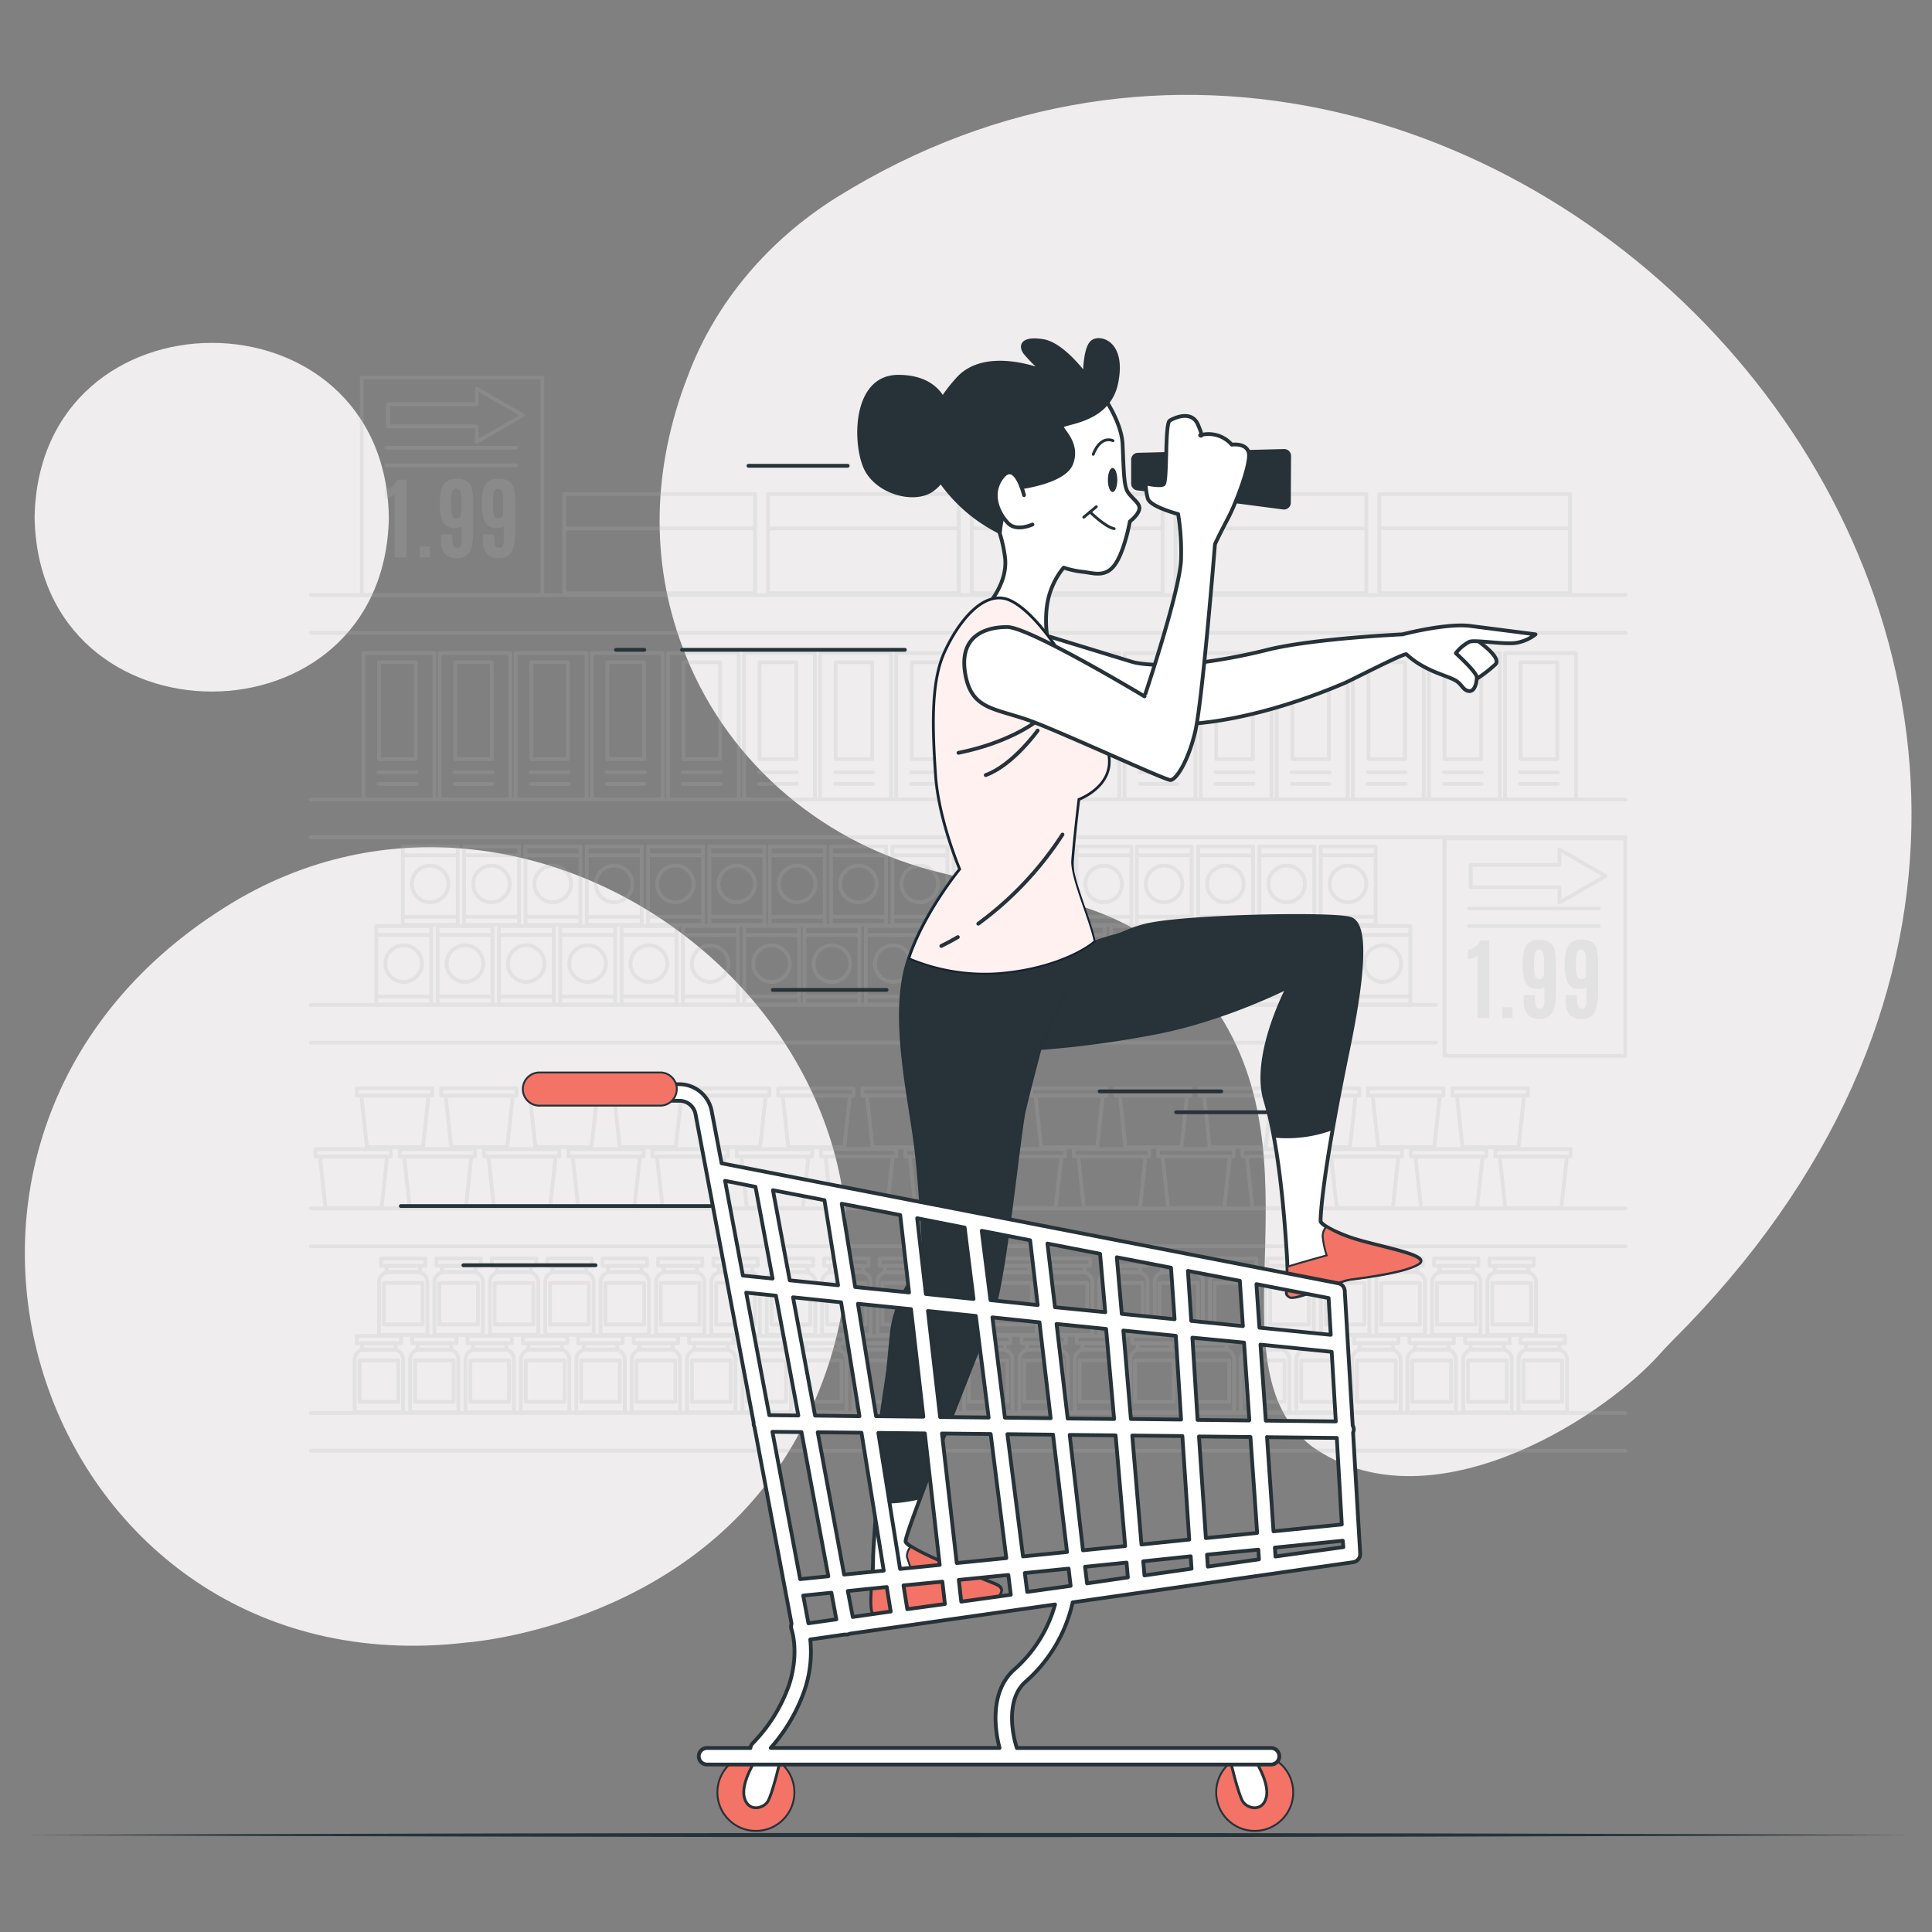<svg id="Layer_1" data-name="Layer 1" xmlns="http://www.w3.org/2000/svg" viewBox="0 0 512 512"><rect x="0" y="0" width="512" height="512" fill="#808080" stroke="none"/><path d="M103.05,137.07c-1,61.6-92.86,61.6-93.88,0C10.31,75.46,102,75.46,103.05,137.07Z" style="fill:#efeded"/><path d="M59.52,240.5c84.9-53.76,198.44,37.62,155.71,132.29-24.32,55.47-85.93,62.06-91.72,62.51C10.76,448.49-39.36,302.67,59.52,240.5Z" style="fill:#efeded"/><path d="M221.58,52.39C395-55.81,617.69,181.51,443.11,355.39c-1.25,1.25-2.5,2.62-3.75,4C423.22,377,378.1,405,347.58,383.26c-27.74-21.82,3.86-76.38-27.05-118.2-17.85-27.17-45.24-26.83-73.77-34.44-30.23-8.07-55.23-30-66-59.45-8.3-22.27-8.07-46.94,1.59-71.71C189.77,79.78,203.86,63.53,221.58,52.39Z" style="fill:#efeded"/><g id="freepik--Floor--inject-26"><path d="M6.58,486.29c160.16-.72,339.83-.72,500,0C346.41,487.05,166.74,487.05,6.58,486.29Z" style="fill:#273339"/></g><g id="freepik--Products--inject-74" style="opacity:0.2"><rect x="95.86" y="100.07" width="47.88" height="57.65" style="fill:none;stroke:#b2b2b2;stroke-linecap:round;stroke-linejoin:round"/><path d="M104.61,147.7V131a2.51,2.51,0,0,1-1.12.74,4.08,4.08,0,0,1-1.43.27v-2.33a4,4,0,0,0,1.89-.81,4.06,4.06,0,0,0,1.36-1.76h2.43V147.7Z" style="fill:#b2b2b2"/><path d="M111.24,147.7v-2.88h2.6v2.88Z" style="fill:#b2b2b2"/><path d="M124.3,146.47a3.69,3.69,0,0,1-3.24,1.46,4,4,0,0,1-3.21-1.2,6.21,6.21,0,0,1-1-4v-1.12h3V142a8.42,8.42,0,0,0,.26,2.55,1,1,0,0,0,1,.63c.47,0,.76-.09.87-.28a3.2,3.2,0,0,0,.27-.56,7.92,7.92,0,0,0,.1-1.82V139.5a3.38,3.38,0,0,1-1.9.44,3.15,3.15,0,0,1-3-1.51,9.5,9.5,0,0,1-.87-4.58v-.74q0-3.84,1.32-5.16a4.19,4.19,0,0,1,3.07-1.08,4.63,4.63,0,0,1,2.94.77,3.52,3.52,0,0,1,1.23,2.12,17.3,17.3,0,0,1,.28,3.52v8.22C125.34,143.83,125,145.49,124.3,146.47Zm-3.39-9.11a1.15,1.15,0,0,0,1.32-1v-4a6.25,6.25,0,0,0-.27-2.19,1.17,1.17,0,0,0-1.56-.55,1.22,1.22,0,0,0-.55.55,6.34,6.34,0,0,0-.28,2.21v1.83a7.36,7.36,0,0,0,.27,2.38A1,1,0,0,0,120.91,137.36Z" style="fill:#b2b2b2"/><path d="M135.42,146.47a3.69,3.69,0,0,1-3.24,1.46,4,4,0,0,1-3.21-1.2,6.21,6.21,0,0,1-1-4v-1.12h3V142a8.75,8.75,0,0,0,.26,2.55,1,1,0,0,0,1,.63c.47,0,.76-.09.87-.28a3.2,3.2,0,0,0,.27-.56,7.92,7.92,0,0,0,.1-1.82V139.5a3.38,3.38,0,0,1-1.9.44,3.17,3.17,0,0,1-3-1.51,9.5,9.5,0,0,1-.87-4.58v-.74q0-3.84,1.32-5.16a4.19,4.19,0,0,1,3.07-1.08,4.63,4.63,0,0,1,2.94.77,3.52,3.52,0,0,1,1.23,2.12,17.3,17.3,0,0,1,.28,3.52v8.22C136.46,143.83,136.12,145.49,135.42,146.47ZM132,137.36a1.15,1.15,0,0,0,1.32-1v-4a6.25,6.25,0,0,0-.27-2.19,1.17,1.17,0,0,0-1.56-.55,1.22,1.22,0,0,0-.55.55,6.34,6.34,0,0,0-.28,2.21v1.83a7.36,7.36,0,0,0,.27,2.38A1.06,1.06,0,0,0,132,137.36Z" style="fill:#b2b2b2"/><line x1="102.37" y1="123.32" x2="136.78" y2="123.32" style="fill:none;stroke:#b2b2b2;stroke-linecap:round;stroke-linejoin:round"/><line x1="102.37" y1="118.67" x2="136.78" y2="118.67" style="fill:none;stroke:#b2b2b2;stroke-linecap:round;stroke-linejoin:round"/><polygon points="138.56 110.06 126.34 103.01 126.34 107.11 102.83 107.11 102.83 113.01 126.34 113.01 126.34 117.11 138.56 110.06" style="fill:none;stroke:#b2b2b2;stroke-linecap:round;stroke-linejoin:round"/><rect x="149.53" y="130.93" width="50.56" height="26.29" style="fill:none;stroke:#b2b2b2;stroke-linecap:round;stroke-linejoin:round"/><line x1="149.76" y1="140.03" x2="200.09" y2="140.03" style="fill:none;stroke:#b2b2b2;stroke-linecap:round;stroke-linejoin:round"/><rect x="203.53" y="130.93" width="50.56" height="26.29" style="fill:none;stroke:#b2b2b2;stroke-linecap:round;stroke-linejoin:round"/><line x1="203.76" y1="140.03" x2="254.09" y2="140.03" style="fill:none;stroke:#b2b2b2;stroke-linecap:round;stroke-linejoin:round"/><rect x="257.53" y="130.93" width="50.56" height="26.29" style="fill:none;stroke:#b2b2b2;stroke-linecap:round;stroke-linejoin:round"/><line x1="257.76" y1="140.03" x2="308.09" y2="140.03" style="fill:none;stroke:#b2b2b2;stroke-linecap:round;stroke-linejoin:round"/><rect x="311.53" y="130.93" width="50.56" height="26.29" style="fill:none;stroke:#b2b2b2;stroke-linecap:round;stroke-linejoin:round"/><line x1="311.76" y1="140.03" x2="362.09" y2="140.03" style="fill:none;stroke:#b2b2b2;stroke-linecap:round;stroke-linejoin:round"/><rect x="365.53" y="130.93" width="50.56" height="26.29" style="fill:none;stroke:#b2b2b2;stroke-linecap:round;stroke-linejoin:round"/><line x1="365.76" y1="140.03" x2="416.09" y2="140.03" style="fill:none;stroke:#b2b2b2;stroke-linecap:round;stroke-linejoin:round"/><line x1="82.35" y1="157.7" x2="430.8" y2="157.7" style="fill:none;stroke:#b2b2b2;stroke-linecap:round;stroke-linejoin:round"/><line x1="82.35" y1="167.7" x2="430.8" y2="167.7" style="fill:none;stroke:#b2b2b2;stroke-linecap:round;stroke-linejoin:round"/><line x1="82.35" y1="211.88" x2="430.8" y2="211.88" style="fill:none;stroke:#b2b2b2;stroke-linecap:round;stroke-linejoin:round"/><rect x="382.81" y="222.17" width="47.88" height="57.65" style="fill:none;stroke:#b2b2b2;stroke-linecap:round;stroke-linejoin:round"/><path d="M391.55,269.79V253.1a2.51,2.51,0,0,1-1.12.74,4.25,4.25,0,0,1-1.42.26v-2.33a4,4,0,0,0,1.88-.8,4.25,4.25,0,0,0,1.37-1.77h2.43v20.59Z" style="fill:#b2b2b2"/><path d="M398.18,269.79v-2.87h2.66v2.87Z" style="fill:#b2b2b2"/><path d="M411.25,268.56A3.72,3.72,0,0,1,408,270a4,4,0,0,1-3.22-1.21,6.21,6.21,0,0,1-1-4V263.7h3v.43a8.71,8.71,0,0,0,.26,2.54,1,1,0,0,0,1,.64c.47,0,.75-.1.86-.29a3.2,3.2,0,0,0,.27-.56,7.4,7.4,0,0,0,.11-1.82v-3a3.43,3.43,0,0,1-1.91.43,3.13,3.13,0,0,1-2.95-1.51,9.36,9.36,0,0,1-.87-4.57v-.75q0-3.84,1.32-5.16a4.19,4.19,0,0,1,3-1,4.53,4.53,0,0,1,2.93.76,3.55,3.55,0,0,1,1.23,2.13,16.63,16.63,0,0,1,.29,3.52v8.22C412.29,265.93,411.94,267.58,411.25,268.56Zm-3.39-9.1a1.16,1.16,0,0,0,1.32-1v-3.92a5.82,5.82,0,0,0-.28-2.19,1,1,0,0,0-1-.67,1.06,1.06,0,0,0-1.06.68,6.34,6.34,0,0,0-.28,2.21v1.84a7,7,0,0,0,.28,2.37,1,1,0,0,0,1,.66Z" style="fill:#b2b2b2"/><path d="M422.37,268.56a3.72,3.72,0,0,1-3.24,1.47,4,4,0,0,1-3.22-1.21,6.21,6.21,0,0,1-1-4V263.7h3v.43a8.71,8.71,0,0,0,.26,2.54,1,1,0,0,0,1,.64c.47,0,.75-.1.86-.29a3.2,3.2,0,0,0,.27-.56,7.4,7.4,0,0,0,.11-1.82v-3a3.43,3.43,0,0,1-1.91.43,3.13,3.13,0,0,1-2.95-1.51,9.36,9.36,0,0,1-.87-4.57v-.75q0-3.84,1.32-5.16a4.19,4.19,0,0,1,3.07-1.07,4.53,4.53,0,0,1,2.93.76,3.55,3.55,0,0,1,1.23,2.13,16.63,16.63,0,0,1,.29,3.52v8.22C423.41,265.93,423.06,267.58,422.37,268.56Zm-3.39-9.1a1.16,1.16,0,0,0,1.32-1v-3.92a5.82,5.82,0,0,0-.28-2.19,1,1,0,0,0-1-.67,1.06,1.06,0,0,0-1.06.68,6.34,6.34,0,0,0-.28,2.21v1.84a7,7,0,0,0,.28,2.37,1,1,0,0,0,1.07.66Z" style="fill:#b2b2b2"/><line x1="389.32" y1="245.41" x2="423.72" y2="245.41" style="fill:none;stroke:#b2b2b2;stroke-linecap:round;stroke-linejoin:round"/><line x1="389.32" y1="240.76" x2="423.72" y2="240.76" style="fill:none;stroke:#b2b2b2;stroke-linecap:round;stroke-linejoin:round"/><polygon points="425.5 232.16 413.28 225.1 413.28 229.2 389.77 229.2 389.77 235.11 413.28 235.11 413.28 239.21 425.5 232.16" style="fill:none;stroke:#b2b2b2;stroke-linecap:round;stroke-linejoin:round"/><line x1="82.35" y1="221.89" x2="430.8" y2="221.89" style="fill:none;stroke:#b2b2b2;stroke-linecap:round;stroke-linejoin:round"/><line x1="82.35" y1="266.3" x2="380.59" y2="266.3" style="fill:none;stroke:#b2b2b2;stroke-linecap:round;stroke-linejoin:round"/><line x1="82.35" y1="276.3" x2="380.59" y2="276.3" style="fill:none;stroke:#b2b2b2;stroke-linecap:round;stroke-linejoin:round"/><line x1="82.35" y1="320.25" x2="430.8" y2="320.25" style="fill:none;stroke:#b2b2b2;stroke-linecap:round;stroke-linejoin:round"/><line x1="82.35" y1="330.26" x2="430.8" y2="330.26" style="fill:none;stroke:#b2b2b2;stroke-linecap:round;stroke-linejoin:round"/><line x1="82.35" y1="374.44" x2="430.8" y2="374.44" style="fill:none;stroke:#b2b2b2;stroke-linecap:round;stroke-linejoin:round"/><line x1="82.35" y1="384.44" x2="430.8" y2="384.44" style="fill:none;stroke:#b2b2b2;stroke-linecap:round;stroke-linejoin:round"/><rect x="96.32" y="173.08" width="18.78" height="38.8" style="fill:none;stroke:#b2b2b2;stroke-linecap:round;stroke-linejoin:round"/><rect x="100.44" y="175.49" width="9.72" height="25.67" style="fill:none;stroke:#b2b2b2;stroke-linecap:round;stroke-linejoin:round"/><line x1="100.25" y1="204.65" x2="110.34" y2="204.65" style="fill:none;stroke:#b2b2b2;stroke-linecap:round;stroke-linejoin:round"/><line x1="100.25" y1="207.76" x2="110.34" y2="207.76" style="fill:none;stroke:#b2b2b2;stroke-linecap:round;stroke-linejoin:round"/><rect x="116.49" y="173.08" width="18.78" height="38.8" style="fill:none;stroke:#b2b2b2;stroke-linecap:round;stroke-linejoin:round"/><rect x="120.61" y="175.49" width="9.72" height="25.67" style="fill:none;stroke:#b2b2b2;stroke-linecap:round;stroke-linejoin:round"/><line x1="120.42" y1="204.65" x2="130.51" y2="204.65" style="fill:none;stroke:#b2b2b2;stroke-linecap:round;stroke-linejoin:round"/><line x1="120.42" y1="207.76" x2="130.51" y2="207.76" style="fill:none;stroke:#b2b2b2;stroke-linecap:round;stroke-linejoin:round"/><rect x="136.66" y="173.08" width="18.78" height="38.8" style="fill:none;stroke:#b2b2b2;stroke-linecap:round;stroke-linejoin:round"/><rect x="140.78" y="175.49" width="9.72" height="25.67" style="fill:none;stroke:#b2b2b2;stroke-linecap:round;stroke-linejoin:round"/><line x1="140.59" y1="204.65" x2="150.68" y2="204.65" style="fill:none;stroke:#b2b2b2;stroke-linecap:round;stroke-linejoin:round"/><line x1="140.59" y1="207.76" x2="150.68" y2="207.76" style="fill:none;stroke:#b2b2b2;stroke-linecap:round;stroke-linejoin:round"/><rect x="156.83" y="173.08" width="18.78" height="38.8" style="fill:none;stroke:#b2b2b2;stroke-linecap:round;stroke-linejoin:round"/><rect x="160.95" y="175.49" width="9.72" height="25.67" style="fill:none;stroke:#b2b2b2;stroke-linecap:round;stroke-linejoin:round"/><line x1="160.76" y1="204.65" x2="170.85" y2="204.65" style="fill:none;stroke:#b2b2b2;stroke-linecap:round;stroke-linejoin:round"/><line x1="160.76" y1="207.76" x2="170.85" y2="207.76" style="fill:none;stroke:#b2b2b2;stroke-linecap:round;stroke-linejoin:round"/><rect x="177" y="173.08" width="18.78" height="38.8" style="fill:none;stroke:#b2b2b2;stroke-linecap:round;stroke-linejoin:round"/><rect x="181.12" y="175.49" width="9.72" height="25.67" style="fill:none;stroke:#b2b2b2;stroke-linecap:round;stroke-linejoin:round"/><line x1="180.93" y1="204.65" x2="191.02" y2="204.65" style="fill:none;stroke:#b2b2b2;stroke-linecap:round;stroke-linejoin:round"/><line x1="180.93" y1="207.76" x2="191.02" y2="207.76" style="fill:none;stroke:#b2b2b2;stroke-linecap:round;stroke-linejoin:round"/><rect x="197.17" y="173.08" width="18.78" height="38.8" style="fill:none;stroke:#b2b2b2;stroke-linecap:round;stroke-linejoin:round"/><rect x="201.29" y="175.49" width="9.72" height="25.67" style="fill:none;stroke:#b2b2b2;stroke-linecap:round;stroke-linejoin:round"/><line x1="201.1" y1="204.65" x2="211.19" y2="204.65" style="fill:none;stroke:#b2b2b2;stroke-linecap:round;stroke-linejoin:round"/><line x1="201.1" y1="207.76" x2="211.19" y2="207.76" style="fill:none;stroke:#b2b2b2;stroke-linecap:round;stroke-linejoin:round"/><rect x="217.34" y="173.08" width="18.78" height="38.8" style="fill:none;stroke:#b2b2b2;stroke-linecap:round;stroke-linejoin:round"/><rect x="221.45" y="175.49" width="9.72" height="25.67" style="fill:none;stroke:#b2b2b2;stroke-linecap:round;stroke-linejoin:round"/><line x1="221.27" y1="204.65" x2="231.36" y2="204.65" style="fill:none;stroke:#b2b2b2;stroke-linecap:round;stroke-linejoin:round"/><line x1="221.27" y1="207.76" x2="231.36" y2="207.76" style="fill:none;stroke:#b2b2b2;stroke-linecap:round;stroke-linejoin:round"/><rect x="237.51" y="173.08" width="18.78" height="38.8" style="fill:none;stroke:#b2b2b2;stroke-linecap:round;stroke-linejoin:round"/><rect x="241.62" y="175.49" width="9.72" height="25.67" style="fill:none;stroke:#b2b2b2;stroke-linecap:round;stroke-linejoin:round"/><line x1="241.44" y1="204.65" x2="251.53" y2="204.65" style="fill:none;stroke:#b2b2b2;stroke-linecap:round;stroke-linejoin:round"/><line x1="241.44" y1="207.76" x2="251.53" y2="207.76" style="fill:none;stroke:#b2b2b2;stroke-linecap:round;stroke-linejoin:round"/><rect x="257.68" y="173.08" width="18.78" height="38.8" style="fill:none;stroke:#b2b2b2;stroke-linecap:round;stroke-linejoin:round"/><rect x="261.79" y="175.49" width="9.72" height="25.67" style="fill:none;stroke:#b2b2b2;stroke-linecap:round;stroke-linejoin:round"/><line x1="261.61" y1="204.65" x2="271.7" y2="204.65" style="fill:none;stroke:#b2b2b2;stroke-linecap:round;stroke-linejoin:round"/><line x1="261.61" y1="207.76" x2="271.7" y2="207.76" style="fill:none;stroke:#b2b2b2;stroke-linecap:round;stroke-linejoin:round"/><rect x="277.85" y="173.08" width="18.78" height="38.8" style="fill:none;stroke:#b2b2b2;stroke-linecap:round;stroke-linejoin:round"/><rect x="281.96" y="175.49" width="9.72" height="25.67" style="fill:none;stroke:#b2b2b2;stroke-linecap:round;stroke-linejoin:round"/><line x1="281.78" y1="204.65" x2="291.86" y2="204.65" style="fill:none;stroke:#b2b2b2;stroke-linecap:round;stroke-linejoin:round"/><line x1="281.78" y1="207.76" x2="291.86" y2="207.76" style="fill:none;stroke:#b2b2b2;stroke-linecap:round;stroke-linejoin:round"/><rect x="298.02" y="173.08" width="18.78" height="38.8" style="fill:none;stroke:#b2b2b2;stroke-linecap:round;stroke-linejoin:round"/><rect x="302.13" y="175.49" width="9.72" height="25.67" style="fill:none;stroke:#b2b2b2;stroke-linecap:round;stroke-linejoin:round"/><line x1="301.95" y1="204.65" x2="312.03" y2="204.65" style="fill:none;stroke:#b2b2b2;stroke-linecap:round;stroke-linejoin:round"/><line x1="301.95" y1="207.76" x2="312.03" y2="207.76" style="fill:none;stroke:#b2b2b2;stroke-linecap:round;stroke-linejoin:round"/><rect x="318.19" y="173.08" width="18.78" height="38.8" style="fill:none;stroke:#b2b2b2;stroke-linecap:round;stroke-linejoin:round"/><rect x="322.3" y="175.49" width="9.72" height="25.67" style="fill:none;stroke:#b2b2b2;stroke-linecap:round;stroke-linejoin:round"/><line x1="322.12" y1="204.65" x2="332.2" y2="204.65" style="fill:none;stroke:#b2b2b2;stroke-linecap:round;stroke-linejoin:round"/><line x1="322.12" y1="207.76" x2="332.2" y2="207.76" style="fill:none;stroke:#b2b2b2;stroke-linecap:round;stroke-linejoin:round"/><rect x="338.36" y="173.08" width="18.78" height="38.8" style="fill:none;stroke:#b2b2b2;stroke-linecap:round;stroke-linejoin:round"/><rect x="342.47" y="175.49" width="9.72" height="25.67" style="fill:none;stroke:#b2b2b2;stroke-linecap:round;stroke-linejoin:round"/><line x1="342.29" y1="204.65" x2="352.37" y2="204.65" style="fill:none;stroke:#b2b2b2;stroke-linecap:round;stroke-linejoin:round"/><line x1="342.29" y1="207.76" x2="352.37" y2="207.76" style="fill:none;stroke:#b2b2b2;stroke-linecap:round;stroke-linejoin:round"/><rect x="358.53" y="173.08" width="18.78" height="38.8" style="fill:none;stroke:#b2b2b2;stroke-linecap:round;stroke-linejoin:round"/><rect x="362.64" y="175.49" width="9.72" height="25.67" style="fill:none;stroke:#b2b2b2;stroke-linecap:round;stroke-linejoin:round"/><line x1="362.46" y1="204.65" x2="372.54" y2="204.65" style="fill:none;stroke:#b2b2b2;stroke-linecap:round;stroke-linejoin:round"/><line x1="362.46" y1="207.76" x2="372.54" y2="207.76" style="fill:none;stroke:#b2b2b2;stroke-linecap:round;stroke-linejoin:round"/><rect x="378.69" y="173.08" width="18.78" height="38.8" style="fill:none;stroke:#b2b2b2;stroke-linecap:round;stroke-linejoin:round"/><rect x="382.81" y="175.49" width="9.72" height="25.67" style="fill:none;stroke:#b2b2b2;stroke-linecap:round;stroke-linejoin:round"/><line x1="382.63" y1="204.65" x2="392.71" y2="204.65" style="fill:none;stroke:#b2b2b2;stroke-linecap:round;stroke-linejoin:round"/><line x1="382.63" y1="207.76" x2="392.71" y2="207.76" style="fill:none;stroke:#b2b2b2;stroke-linecap:round;stroke-linejoin:round"/><rect x="398.86" y="173.08" width="18.78" height="38.8" style="fill:none;stroke:#b2b2b2;stroke-linecap:round;stroke-linejoin:round"/><rect x="402.98" y="175.49" width="9.72" height="25.67" style="fill:none;stroke:#b2b2b2;stroke-linecap:round;stroke-linejoin:round"/><line x1="402.8" y1="204.65" x2="412.88" y2="204.65" style="fill:none;stroke:#b2b2b2;stroke-linecap:round;stroke-linejoin:round"/><line x1="402.8" y1="207.76" x2="412.88" y2="207.76" style="fill:none;stroke:#b2b2b2;stroke-linecap:round;stroke-linejoin:round"/><rect x="99.72" y="245.42" width="14.56" height="20.8" style="fill:none;stroke:#b2b2b2;stroke-linecap:round;stroke-linejoin:round"/><line x1="100.28" y1="247.78" x2="114.18" y2="247.78" style="fill:none;stroke:#b2b2b2;stroke-linecap:round;stroke-linejoin:round"/><line x1="100.28" y1="264.06" x2="114.18" y2="264.06" style="fill:none;stroke:#b2b2b2;stroke-linecap:round;stroke-linejoin:round"/><circle cx="106.96" cy="255.37" r="4.85" style="fill:none;stroke:#b2b2b2;stroke-linecap:round;stroke-linejoin:round"/><rect x="115.97" y="245.42" width="14.56" height="20.8" style="fill:none;stroke:#b2b2b2;stroke-linecap:round;stroke-linejoin:round"/><line x1="116.53" y1="247.78" x2="130.43" y2="247.78" style="fill:none;stroke:#b2b2b2;stroke-linecap:round;stroke-linejoin:round"/><line x1="116.53" y1="264.06" x2="130.43" y2="264.06" style="fill:none;stroke:#b2b2b2;stroke-linecap:round;stroke-linejoin:round"/><circle cx="123.21" cy="255.37" r="4.85" style="fill:none;stroke:#b2b2b2;stroke-linecap:round;stroke-linejoin:round"/><rect x="132.22" y="245.42" width="14.56" height="20.8" style="fill:none;stroke:#b2b2b2;stroke-linecap:round;stroke-linejoin:round"/><line x1="132.78" y1="247.78" x2="146.68" y2="247.78" style="fill:none;stroke:#b2b2b2;stroke-linecap:round;stroke-linejoin:round"/><line x1="132.78" y1="264.06" x2="146.68" y2="264.06" style="fill:none;stroke:#b2b2b2;stroke-linecap:round;stroke-linejoin:round"/><circle cx="139.46" cy="255.37" r="4.85" style="fill:none;stroke:#b2b2b2;stroke-linecap:round;stroke-linejoin:round"/><rect x="148.47" y="245.42" width="14.56" height="20.8" style="fill:none;stroke:#b2b2b2;stroke-linecap:round;stroke-linejoin:round"/><line x1="149.03" y1="247.78" x2="162.93" y2="247.78" style="fill:none;stroke:#b2b2b2;stroke-linecap:round;stroke-linejoin:round"/><line x1="149.03" y1="264.06" x2="162.93" y2="264.06" style="fill:none;stroke:#b2b2b2;stroke-linecap:round;stroke-linejoin:round"/><circle cx="155.71" cy="255.37" r="4.85" style="fill:none;stroke:#b2b2b2;stroke-linecap:round;stroke-linejoin:round"/><rect x="164.72" y="245.42" width="14.56" height="20.8" style="fill:none;stroke:#b2b2b2;stroke-linecap:round;stroke-linejoin:round"/><line x1="165.28" y1="247.78" x2="179.18" y2="247.78" style="fill:none;stroke:#b2b2b2;stroke-linecap:round;stroke-linejoin:round"/><line x1="165.28" y1="264.06" x2="179.18" y2="264.06" style="fill:none;stroke:#b2b2b2;stroke-linecap:round;stroke-linejoin:round"/><circle cx="171.96" cy="255.37" r="4.85" style="fill:none;stroke:#b2b2b2;stroke-linecap:round;stroke-linejoin:round"/><rect x="180.97" y="245.42" width="14.56" height="20.8" style="fill:none;stroke:#b2b2b2;stroke-linecap:round;stroke-linejoin:round"/><line x1="181.53" y1="247.78" x2="195.43" y2="247.78" style="fill:none;stroke:#b2b2b2;stroke-linecap:round;stroke-linejoin:round"/><line x1="181.53" y1="264.06" x2="195.43" y2="264.06" style="fill:none;stroke:#b2b2b2;stroke-linecap:round;stroke-linejoin:round"/><circle cx="188.21" cy="255.37" r="4.85" style="fill:none;stroke:#b2b2b2;stroke-linecap:round;stroke-linejoin:round"/><rect x="197.22" y="245.42" width="14.56" height="20.8" style="fill:none;stroke:#b2b2b2;stroke-linecap:round;stroke-linejoin:round"/><line x1="197.78" y1="247.78" x2="211.68" y2="247.78" style="fill:none;stroke:#b2b2b2;stroke-linecap:round;stroke-linejoin:round"/><line x1="197.78" y1="264.06" x2="211.68" y2="264.06" style="fill:none;stroke:#b2b2b2;stroke-linecap:round;stroke-linejoin:round"/><circle cx="204.46" cy="255.37" r="4.85" style="fill:none;stroke:#b2b2b2;stroke-linecap:round;stroke-linejoin:round"/><rect x="106.75" y="224.3" width="14.56" height="20.8" style="fill:none;stroke:#b2b2b2;stroke-linecap:round;stroke-linejoin:round"/><line x1="107.32" y1="226.66" x2="121.22" y2="226.66" style="fill:none;stroke:#b2b2b2;stroke-linecap:round;stroke-linejoin:round"/><line x1="107.32" y1="242.94" x2="121.22" y2="242.94" style="fill:none;stroke:#b2b2b2;stroke-linecap:round;stroke-linejoin:round"/><circle cx="113.99" cy="234.25" r="4.85" style="fill:none;stroke:#b2b2b2;stroke-linecap:round;stroke-linejoin:round"/><rect x="123" y="224.3" width="14.56" height="20.8" style="fill:none;stroke:#b2b2b2;stroke-linecap:round;stroke-linejoin:round"/><line x1="123.57" y1="226.66" x2="137.47" y2="226.66" style="fill:none;stroke:#b2b2b2;stroke-linecap:round;stroke-linejoin:round"/><line x1="123.57" y1="242.94" x2="137.47" y2="242.94" style="fill:none;stroke:#b2b2b2;stroke-linecap:round;stroke-linejoin:round"/><circle cx="130.24" cy="234.25" r="4.85" style="fill:none;stroke:#b2b2b2;stroke-linecap:round;stroke-linejoin:round"/><rect x="139.25" y="224.3" width="14.56" height="20.8" style="fill:none;stroke:#b2b2b2;stroke-linecap:round;stroke-linejoin:round"/><line x1="139.82" y1="226.66" x2="153.72" y2="226.66" style="fill:none;stroke:#b2b2b2;stroke-linecap:round;stroke-linejoin:round"/><line x1="139.82" y1="242.94" x2="153.72" y2="242.94" style="fill:none;stroke:#b2b2b2;stroke-linecap:round;stroke-linejoin:round"/><circle cx="146.49" cy="234.25" r="4.85" style="fill:none;stroke:#b2b2b2;stroke-linecap:round;stroke-linejoin:round"/><rect x="155.5" y="224.3" width="14.56" height="20.8" style="fill:none;stroke:#b2b2b2;stroke-linecap:round;stroke-linejoin:round"/><line x1="156.07" y1="226.66" x2="169.97" y2="226.66" style="fill:none;stroke:#b2b2b2;stroke-linecap:round;stroke-linejoin:round"/><line x1="156.07" y1="242.94" x2="169.97" y2="242.94" style="fill:none;stroke:#b2b2b2;stroke-linecap:round;stroke-linejoin:round"/><circle cx="162.74" cy="234.25" r="4.85" style="fill:none;stroke:#b2b2b2;stroke-linecap:round;stroke-linejoin:round"/><rect x="171.75" y="224.3" width="14.56" height="20.8" style="fill:none;stroke:#b2b2b2;stroke-linecap:round;stroke-linejoin:round"/><line x1="172.32" y1="226.66" x2="186.22" y2="226.66" style="fill:none;stroke:#b2b2b2;stroke-linecap:round;stroke-linejoin:round"/><line x1="172.32" y1="242.94" x2="186.22" y2="242.94" style="fill:none;stroke:#b2b2b2;stroke-linecap:round;stroke-linejoin:round"/><circle cx="178.99" cy="234.25" r="4.85" style="fill:none;stroke:#b2b2b2;stroke-linecap:round;stroke-linejoin:round"/><rect x="188" y="224.3" width="14.56" height="20.8" style="fill:none;stroke:#b2b2b2;stroke-linecap:round;stroke-linejoin:round"/><line x1="188.57" y1="226.66" x2="202.47" y2="226.66" style="fill:none;stroke:#b2b2b2;stroke-linecap:round;stroke-linejoin:round"/><line x1="188.57" y1="242.94" x2="202.47" y2="242.94" style="fill:none;stroke:#b2b2b2;stroke-linecap:round;stroke-linejoin:round"/><circle cx="195.24" cy="234.25" r="4.85" style="fill:none;stroke:#b2b2b2;stroke-linecap:round;stroke-linejoin:round"/><rect x="213.21" y="245.42" width="14.56" height="20.8" style="fill:none;stroke:#b2b2b2;stroke-linecap:round;stroke-linejoin:round"/><line x1="213.78" y1="247.78" x2="227.68" y2="247.78" style="fill:none;stroke:#b2b2b2;stroke-linecap:round;stroke-linejoin:round"/><line x1="213.78" y1="264.06" x2="227.68" y2="264.06" style="fill:none;stroke:#b2b2b2;stroke-linecap:round;stroke-linejoin:round"/><circle cx="220.45" cy="255.37" r="4.85" style="fill:none;stroke:#b2b2b2;stroke-linecap:round;stroke-linejoin:round"/><rect x="229.46" y="245.42" width="14.56" height="20.8" style="fill:none;stroke:#b2b2b2;stroke-linecap:round;stroke-linejoin:round"/><line x1="230.03" y1="247.78" x2="243.93" y2="247.78" style="fill:none;stroke:#b2b2b2;stroke-linecap:round;stroke-linejoin:round"/><line x1="230.03" y1="264.06" x2="243.93" y2="264.06" style="fill:none;stroke:#b2b2b2;stroke-linecap:round;stroke-linejoin:round"/><circle cx="236.7" cy="255.37" r="4.85" style="fill:none;stroke:#b2b2b2;stroke-linecap:round;stroke-linejoin:round"/><rect x="245.71" y="245.42" width="14.56" height="20.8" style="fill:none;stroke:#b2b2b2;stroke-linecap:round;stroke-linejoin:round"/><line x1="246.28" y1="247.78" x2="260.18" y2="247.78" style="fill:none;stroke:#b2b2b2;stroke-linecap:round;stroke-linejoin:round"/><line x1="246.28" y1="264.06" x2="260.18" y2="264.06" style="fill:none;stroke:#b2b2b2;stroke-linecap:round;stroke-linejoin:round"/><circle cx="252.95" cy="255.37" r="4.85" style="fill:none;stroke:#b2b2b2;stroke-linecap:round;stroke-linejoin:round"/><rect x="261.96" y="245.42" width="14.56" height="20.8" style="fill:none;stroke:#b2b2b2;stroke-linecap:round;stroke-linejoin:round"/><line x1="262.53" y1="247.78" x2="276.43" y2="247.78" style="fill:none;stroke:#b2b2b2;stroke-linecap:round;stroke-linejoin:round"/><line x1="262.53" y1="264.06" x2="276.43" y2="264.06" style="fill:none;stroke:#b2b2b2;stroke-linecap:round;stroke-linejoin:round"/><circle cx="269.2" cy="255.37" r="4.85" style="fill:none;stroke:#b2b2b2;stroke-linecap:round;stroke-linejoin:round"/><rect x="278.21" y="245.42" width="14.56" height="20.8" style="fill:none;stroke:#b2b2b2;stroke-linecap:round;stroke-linejoin:round"/><line x1="278.78" y1="247.78" x2="292.68" y2="247.78" style="fill:none;stroke:#b2b2b2;stroke-linecap:round;stroke-linejoin:round"/><line x1="278.78" y1="264.06" x2="292.68" y2="264.06" style="fill:none;stroke:#b2b2b2;stroke-linecap:round;stroke-linejoin:round"/><circle cx="285.45" cy="255.37" r="4.85" style="fill:none;stroke:#b2b2b2;stroke-linecap:round;stroke-linejoin:round"/><rect x="294.46" y="245.42" width="14.56" height="20.8" style="fill:none;stroke:#b2b2b2;stroke-linecap:round;stroke-linejoin:round"/><line x1="295.03" y1="247.78" x2="308.93" y2="247.78" style="fill:none;stroke:#b2b2b2;stroke-linecap:round;stroke-linejoin:round"/><line x1="295.03" y1="264.06" x2="308.93" y2="264.06" style="fill:none;stroke:#b2b2b2;stroke-linecap:round;stroke-linejoin:round"/><circle cx="301.7" cy="255.37" r="4.85" style="fill:none;stroke:#b2b2b2;stroke-linecap:round;stroke-linejoin:round"/><rect x="204" y="224.3" width="14.56" height="20.8" style="fill:none;stroke:#b2b2b2;stroke-linecap:round;stroke-linejoin:round"/><line x1="204.56" y1="226.66" x2="218.47" y2="226.66" style="fill:none;stroke:#b2b2b2;stroke-linecap:round;stroke-linejoin:round"/><line x1="204.56" y1="242.94" x2="218.47" y2="242.94" style="fill:none;stroke:#b2b2b2;stroke-linecap:round;stroke-linejoin:round"/><circle cx="211.24" cy="234.25" r="4.85" style="fill:none;stroke:#b2b2b2;stroke-linecap:round;stroke-linejoin:round"/><rect x="220.25" y="224.3" width="14.56" height="20.8" style="fill:none;stroke:#b2b2b2;stroke-linecap:round;stroke-linejoin:round"/><line x1="220.81" y1="226.66" x2="234.72" y2="226.66" style="fill:none;stroke:#b2b2b2;stroke-linecap:round;stroke-linejoin:round"/><line x1="220.81" y1="242.94" x2="234.72" y2="242.94" style="fill:none;stroke:#b2b2b2;stroke-linecap:round;stroke-linejoin:round"/><circle cx="227.49" cy="234.25" r="4.85" style="fill:none;stroke:#b2b2b2;stroke-linecap:round;stroke-linejoin:round"/><rect x="236.5" y="224.3" width="14.56" height="20.8" style="fill:none;stroke:#b2b2b2;stroke-linecap:round;stroke-linejoin:round"/><line x1="237.06" y1="226.66" x2="250.97" y2="226.66" style="fill:none;stroke:#b2b2b2;stroke-linecap:round;stroke-linejoin:round"/><line x1="237.06" y1="242.94" x2="250.97" y2="242.94" style="fill:none;stroke:#b2b2b2;stroke-linecap:round;stroke-linejoin:round"/><circle cx="243.74" cy="234.25" r="4.85" style="fill:none;stroke:#b2b2b2;stroke-linecap:round;stroke-linejoin:round"/><rect x="252.75" y="224.3" width="14.56" height="20.8" style="fill:none;stroke:#b2b2b2;stroke-linecap:round;stroke-linejoin:round"/><line x1="253.31" y1="226.66" x2="267.22" y2="226.66" style="fill:none;stroke:#b2b2b2;stroke-linecap:round;stroke-linejoin:round"/><line x1="253.31" y1="242.94" x2="267.22" y2="242.94" style="fill:none;stroke:#b2b2b2;stroke-linecap:round;stroke-linejoin:round"/><circle cx="259.99" cy="234.25" r="4.85" style="fill:none;stroke:#b2b2b2;stroke-linecap:round;stroke-linejoin:round"/><rect x="269" y="224.3" width="14.56" height="20.8" style="fill:none;stroke:#b2b2b2;stroke-linecap:round;stroke-linejoin:round"/><line x1="269.56" y1="226.66" x2="283.47" y2="226.66" style="fill:none;stroke:#b2b2b2;stroke-linecap:round;stroke-linejoin:round"/><line x1="269.56" y1="242.94" x2="283.47" y2="242.94" style="fill:none;stroke:#b2b2b2;stroke-linecap:round;stroke-linejoin:round"/><circle cx="276.24" cy="234.25" r="4.85" style="fill:none;stroke:#b2b2b2;stroke-linecap:round;stroke-linejoin:round"/><rect x="285.25" y="224.3" width="14.56" height="20.8" style="fill:none;stroke:#b2b2b2;stroke-linecap:round;stroke-linejoin:round"/><line x1="285.81" y1="226.66" x2="299.72" y2="226.66" style="fill:none;stroke:#b2b2b2;stroke-linecap:round;stroke-linejoin:round"/><line x1="285.81" y1="242.94" x2="299.72" y2="242.94" style="fill:none;stroke:#b2b2b2;stroke-linecap:round;stroke-linejoin:round"/><circle cx="292.49" cy="234.25" r="4.85" style="fill:none;stroke:#b2b2b2;stroke-linecap:round;stroke-linejoin:round"/><rect x="310.46" y="245.42" width="14.56" height="20.8" style="fill:none;stroke:#b2b2b2;stroke-linecap:round;stroke-linejoin:round"/><line x1="311.02" y1="247.78" x2="324.93" y2="247.78" style="fill:none;stroke:#b2b2b2;stroke-linecap:round;stroke-linejoin:round"/><line x1="311.02" y1="264.06" x2="324.93" y2="264.06" style="fill:none;stroke:#b2b2b2;stroke-linecap:round;stroke-linejoin:round"/><circle cx="317.7" cy="255.37" r="4.85" style="fill:none;stroke:#b2b2b2;stroke-linecap:round;stroke-linejoin:round"/><rect x="326.71" y="245.42" width="14.56" height="20.8" style="fill:none;stroke:#b2b2b2;stroke-linecap:round;stroke-linejoin:round"/><line x1="327.27" y1="247.78" x2="341.18" y2="247.78" style="fill:none;stroke:#b2b2b2;stroke-linecap:round;stroke-linejoin:round"/><line x1="327.27" y1="264.06" x2="341.18" y2="264.06" style="fill:none;stroke:#b2b2b2;stroke-linecap:round;stroke-linejoin:round"/><circle cx="333.95" cy="255.37" r="4.85" style="fill:none;stroke:#b2b2b2;stroke-linecap:round;stroke-linejoin:round"/><rect x="342.96" y="245.42" width="14.56" height="20.8" style="fill:none;stroke:#b2b2b2;stroke-linecap:round;stroke-linejoin:round"/><line x1="343.52" y1="247.78" x2="357.43" y2="247.78" style="fill:none;stroke:#b2b2b2;stroke-linecap:round;stroke-linejoin:round"/><line x1="343.52" y1="264.06" x2="357.43" y2="264.06" style="fill:none;stroke:#b2b2b2;stroke-linecap:round;stroke-linejoin:round"/><circle cx="350.2" cy="255.37" r="4.85" style="fill:none;stroke:#b2b2b2;stroke-linecap:round;stroke-linejoin:round"/><rect x="359.21" y="245.42" width="14.56" height="20.8" style="fill:none;stroke:#b2b2b2;stroke-linecap:round;stroke-linejoin:round"/><line x1="359.77" y1="247.78" x2="373.68" y2="247.78" style="fill:none;stroke:#b2b2b2;stroke-linecap:round;stroke-linejoin:round"/><line x1="359.77" y1="264.06" x2="373.68" y2="264.06" style="fill:none;stroke:#b2b2b2;stroke-linecap:round;stroke-linejoin:round"/><circle cx="366.45" cy="255.37" r="4.85" style="fill:none;stroke:#b2b2b2;stroke-linecap:round;stroke-linejoin:round"/><rect x="301.25" y="224.3" width="14.56" height="20.8" style="fill:none;stroke:#b2b2b2;stroke-linecap:round;stroke-linejoin:round"/><line x1="301.81" y1="226.66" x2="315.71" y2="226.66" style="fill:none;stroke:#b2b2b2;stroke-linecap:round;stroke-linejoin:round"/><line x1="301.81" y1="242.94" x2="315.71" y2="242.94" style="fill:none;stroke:#b2b2b2;stroke-linecap:round;stroke-linejoin:round"/><circle cx="308.49" cy="234.25" r="4.85" style="fill:none;stroke:#b2b2b2;stroke-linecap:round;stroke-linejoin:round"/><rect x="317.5" y="224.3" width="14.56" height="20.8" style="fill:none;stroke:#b2b2b2;stroke-linecap:round;stroke-linejoin:round"/><line x1="318.06" y1="226.66" x2="331.96" y2="226.66" style="fill:none;stroke:#b2b2b2;stroke-linecap:round;stroke-linejoin:round"/><line x1="318.06" y1="242.94" x2="331.96" y2="242.94" style="fill:none;stroke:#b2b2b2;stroke-linecap:round;stroke-linejoin:round"/><circle cx="324.74" cy="234.25" r="4.85" style="fill:none;stroke:#b2b2b2;stroke-linecap:round;stroke-linejoin:round"/><rect x="333.75" y="224.3" width="14.56" height="20.8" style="fill:none;stroke:#b2b2b2;stroke-linecap:round;stroke-linejoin:round"/><line x1="334.31" y1="226.66" x2="348.21" y2="226.66" style="fill:none;stroke:#b2b2b2;stroke-linecap:round;stroke-linejoin:round"/><line x1="334.31" y1="242.94" x2="348.21" y2="242.94" style="fill:none;stroke:#b2b2b2;stroke-linecap:round;stroke-linejoin:round"/><circle cx="340.99" cy="234.25" r="4.85" style="fill:none;stroke:#b2b2b2;stroke-linecap:round;stroke-linejoin:round"/><rect x="350" y="224.3" width="14.56" height="20.8" style="fill:none;stroke:#b2b2b2;stroke-linecap:round;stroke-linejoin:round"/><line x1="350.56" y1="226.66" x2="364.46" y2="226.66" style="fill:none;stroke:#b2b2b2;stroke-linecap:round;stroke-linejoin:round"/><line x1="350.56" y1="242.94" x2="364.46" y2="242.94" style="fill:none;stroke:#b2b2b2;stroke-linecap:round;stroke-linejoin:round"/><circle cx="357.24" cy="234.25" r="4.85" style="fill:none;stroke:#b2b2b2;stroke-linecap:round;stroke-linejoin:round"/><polygon points="101.11 320.12 86.25 320.12 84.77 306.48 102.59 306.48 101.11 320.12" style="fill:none;stroke:#b2b2b2;stroke-linecap:round;stroke-linejoin:round"/><rect x="83.57" y="304.53" width="19.99" height="1.94" style="fill:none;stroke:#b2b2b2;stroke-linecap:round;stroke-linejoin:round"/><polygon points="123.44 320.12 108.59 320.12 107.1 306.48 124.92 306.48 123.44 320.12" style="fill:none;stroke:#b2b2b2;stroke-linecap:round;stroke-linejoin:round"/><rect x="105.91" y="304.53" width="19.99" height="1.94" style="fill:none;stroke:#b2b2b2;stroke-linecap:round;stroke-linejoin:round"/><polygon points="145.77 320.12 130.92 320.12 129.43 306.48 147.26 306.48 145.77 320.12" style="fill:none;stroke:#b2b2b2;stroke-linecap:round;stroke-linejoin:round"/><rect x="128.24" y="304.53" width="19.99" height="1.94" style="fill:none;stroke:#b2b2b2;stroke-linecap:round;stroke-linejoin:round"/><polygon points="168.1 320.12 153.25 320.12 151.77 306.48 169.59 306.48 168.1 320.12" style="fill:none;stroke:#b2b2b2;stroke-linecap:round;stroke-linejoin:round"/><rect x="150.57" y="304.53" width="19.99" height="1.94" style="fill:none;stroke:#b2b2b2;stroke-linecap:round;stroke-linejoin:round"/><polygon points="190.44 320.12 175.59 320.12 174.1 306.48 191.92 306.48 190.44 320.12" style="fill:none;stroke:#b2b2b2;stroke-linecap:round;stroke-linejoin:round"/><rect x="172.91" y="304.53" width="19.99" height="1.94" style="fill:none;stroke:#b2b2b2;stroke-linecap:round;stroke-linejoin:round"/><polygon points="212.77 320.12 197.92 320.12 196.43 306.48 214.26 306.48 212.77 320.12" style="fill:none;stroke:#b2b2b2;stroke-linecap:round;stroke-linejoin:round"/><rect x="195.24" y="304.53" width="19.99" height="1.94" style="fill:none;stroke:#b2b2b2;stroke-linecap:round;stroke-linejoin:round"/><polygon points="235.1 320.12 220.25 320.12 218.77 306.48 236.59 306.48 235.1 320.12" style="fill:none;stroke:#b2b2b2;stroke-linecap:round;stroke-linejoin:round"/><rect x="217.57" y="304.53" width="19.99" height="1.94" style="fill:none;stroke:#b2b2b2;stroke-linecap:round;stroke-linejoin:round"/><polygon points="257.44 320.12 242.59 320.12 241.1 306.48 258.92 306.48 257.44 320.12" style="fill:none;stroke:#b2b2b2;stroke-linecap:round;stroke-linejoin:round"/><rect x="239.91" y="304.53" width="19.99" height="1.94" style="fill:none;stroke:#b2b2b2;stroke-linecap:round;stroke-linejoin:round"/><polygon points="279.77 320.12 264.92 320.12 263.43 306.48 281.26 306.48 279.77 320.12" style="fill:none;stroke:#b2b2b2;stroke-linecap:round;stroke-linejoin:round"/><rect x="262.24" y="304.53" width="19.99" height="1.94" style="fill:none;stroke:#b2b2b2;stroke-linecap:round;stroke-linejoin:round"/><polygon points="302.1 320.12 287.25 320.12 285.77 306.48 303.59 306.48 302.1 320.12" style="fill:none;stroke:#b2b2b2;stroke-linecap:round;stroke-linejoin:round"/><rect x="284.57" y="304.53" width="19.99" height="1.94" style="fill:none;stroke:#b2b2b2;stroke-linecap:round;stroke-linejoin:round"/><polygon points="324.44 320.12 309.59 320.12 308.1 306.48 325.92 306.48 324.44 320.12" style="fill:none;stroke:#b2b2b2;stroke-linecap:round;stroke-linejoin:round"/><rect x="306.91" y="304.53" width="19.99" height="1.94" style="fill:none;stroke:#b2b2b2;stroke-linecap:round;stroke-linejoin:round"/><polygon points="346.77 320.12 331.92 320.12 330.43 306.48 348.26 306.48 346.77 320.12" style="fill:none;stroke:#b2b2b2;stroke-linecap:round;stroke-linejoin:round"/><rect x="329.24" y="304.53" width="19.99" height="1.94" style="fill:none;stroke:#b2b2b2;stroke-linecap:round;stroke-linejoin:round"/><polygon points="369.1 320.12 354.25 320.12 352.77 306.48 370.59 306.48 369.1 320.12" style="fill:none;stroke:#b2b2b2;stroke-linecap:round;stroke-linejoin:round"/><rect x="351.57" y="304.53" width="19.99" height="1.94" style="fill:none;stroke:#b2b2b2;stroke-linecap:round;stroke-linejoin:round"/><polygon points="391.44 320.12 376.59 320.12 375.1 306.48 392.92 306.48 391.44 320.12" style="fill:none;stroke:#b2b2b2;stroke-linecap:round;stroke-linejoin:round"/><rect x="373.91" y="304.53" width="19.99" height="1.94" style="fill:none;stroke:#b2b2b2;stroke-linecap:round;stroke-linejoin:round"/><polygon points="413.77 320.12 398.92 320.12 397.43 306.48 415.26 306.48 413.77 320.12" style="fill:none;stroke:#b2b2b2;stroke-linecap:round;stroke-linejoin:round"/><rect x="396.24" y="304.53" width="19.99" height="1.94" style="fill:none;stroke:#b2b2b2;stroke-linecap:round;stroke-linejoin:round"/><polygon points="112.09 304 97.24 304 95.76 290.37 113.58 290.37 112.09 304" style="fill:none;stroke:#b2b2b2;stroke-linecap:round;stroke-linejoin:round"/><rect x="94.56" y="288.42" width="19.99" height="1.94" style="fill:none;stroke:#b2b2b2;stroke-linecap:round;stroke-linejoin:round"/><polygon points="134.43 304 119.57 304 118.09 290.37 135.91 290.37 134.43 304" style="fill:none;stroke:#b2b2b2;stroke-linecap:round;stroke-linejoin:round"/><rect x="116.9" y="288.42" width="19.99" height="1.94" style="fill:none;stroke:#b2b2b2;stroke-linecap:round;stroke-linejoin:round"/><polygon points="156.76 304 141.91 304 140.42 290.37 158.25 290.37 156.76 304" style="fill:none;stroke:#b2b2b2;stroke-linecap:round;stroke-linejoin:round"/><rect x="139.23" y="288.42" width="19.99" height="1.94" style="fill:none;stroke:#b2b2b2;stroke-linecap:round;stroke-linejoin:round"/><polygon points="179.09 304 164.24 304 162.75 290.37 180.58 290.37 179.09 304" style="fill:none;stroke:#b2b2b2;stroke-linecap:round;stroke-linejoin:round"/><rect x="161.56" y="288.42" width="19.99" height="1.94" style="fill:none;stroke:#b2b2b2;stroke-linecap:round;stroke-linejoin:round"/><polygon points="201.43 304 186.57 304 185.09 290.37 202.91 290.37 201.43 304" style="fill:none;stroke:#b2b2b2;stroke-linecap:round;stroke-linejoin:round"/><rect x="183.9" y="288.42" width="19.99" height="1.94" style="fill:none;stroke:#b2b2b2;stroke-linecap:round;stroke-linejoin:round"/><polygon points="223.76 304 208.91 304 207.42 290.37 225.25 290.37 223.76 304" style="fill:none;stroke:#b2b2b2;stroke-linecap:round;stroke-linejoin:round"/><rect x="206.23" y="288.42" width="19.99" height="1.94" style="fill:none;stroke:#b2b2b2;stroke-linecap:round;stroke-linejoin:round"/><polygon points="246.09 304 231.24 304 229.75 290.37 247.58 290.37 246.09 304" style="fill:none;stroke:#b2b2b2;stroke-linecap:round;stroke-linejoin:round"/><rect x="228.56" y="288.42" width="19.99" height="1.94" style="fill:none;stroke:#b2b2b2;stroke-linecap:round;stroke-linejoin:round"/><polygon points="268.43 304 253.57 304 252.09 290.37 269.91 290.37 268.43 304" style="fill:none;stroke:#b2b2b2;stroke-linecap:round;stroke-linejoin:round"/><rect x="250.9" y="288.42" width="19.99" height="1.94" style="fill:none;stroke:#b2b2b2;stroke-linecap:round;stroke-linejoin:round"/><polygon points="290.76 304 275.91 304 274.42 290.37 292.25 290.37 290.76 304" style="fill:none;stroke:#b2b2b2;stroke-linecap:round;stroke-linejoin:round"/><rect x="273.23" y="288.42" width="19.99" height="1.94" style="fill:none;stroke:#b2b2b2;stroke-linecap:round;stroke-linejoin:round"/><polygon points="313.09 304 298.24 304 296.76 290.37 314.58 290.37 313.09 304" style="fill:none;stroke:#b2b2b2;stroke-linecap:round;stroke-linejoin:round"/><rect x="295.56" y="288.42" width="19.99" height="1.94" style="fill:none;stroke:#b2b2b2;stroke-linecap:round;stroke-linejoin:round"/><polygon points="335.43 304 320.57 304 319.09 290.37 336.91 290.37 335.43 304" style="fill:none;stroke:#b2b2b2;stroke-linecap:round;stroke-linejoin:round"/><rect x="317.9" y="288.42" width="19.99" height="1.94" style="fill:none;stroke:#b2b2b2;stroke-linecap:round;stroke-linejoin:round"/><polygon points="357.76 304 342.91 304 341.42 290.37 359.25 290.37 357.76 304" style="fill:none;stroke:#b2b2b2;stroke-linecap:round;stroke-linejoin:round"/><rect x="340.23" y="288.42" width="19.99" height="1.94" style="fill:none;stroke:#b2b2b2;stroke-linecap:round;stroke-linejoin:round"/><polygon points="380.09 304 365.24 304 363.76 290.37 381.58 290.37 380.09 304" style="fill:none;stroke:#b2b2b2;stroke-linecap:round;stroke-linejoin:round"/><rect x="362.56" y="288.42" width="19.99" height="1.94" style="fill:none;stroke:#b2b2b2;stroke-linecap:round;stroke-linejoin:round"/><polygon points="402.43 304 387.57 304 386.09 290.37 403.91 290.37 402.43 304" style="fill:none;stroke:#b2b2b2;stroke-linecap:round;stroke-linejoin:round"/><rect x="384.9" y="288.42" width="19.99" height="1.94" style="fill:none;stroke:#b2b2b2;stroke-linecap:round;stroke-linejoin:round"/><path d="M96.63,357.64h7.58a2.63,2.63,0,0,1,2.63,2.63h0v14H94v-14A2.63,2.63,0,0,1,96.63,357.64Z" style="fill:none;stroke:#b2b2b2;stroke-linecap:round;stroke-linejoin:round"/><rect x="95.97" y="355.98" width="8.9" height="1.66" style="fill:none;stroke:#b2b2b2;stroke-linecap:round;stroke-linejoin:round"/><rect x="94.54" y="354.02" width="11.77" height="1.96" style="fill:none;stroke:#b2b2b2;stroke-linecap:round;stroke-linejoin:round"/><rect x="95.29" y="360.51" width="10.26" height="11.01" style="fill:none;stroke:#b2b2b2;stroke-linecap:round;stroke-linejoin:round"/><path d="M111.31,357.64h7.53a2.63,2.63,0,0,1,2.63,2.63h0v14H108.69v-14A2.63,2.63,0,0,1,111.31,357.64Z" style="fill:none;stroke:#b2b2b2;stroke-linecap:round;stroke-linejoin:round"/><rect x="110.65" y="355.98" width="8.9" height="1.66" style="fill:none;stroke:#b2b2b2;stroke-linecap:round;stroke-linejoin:round"/><rect x="109.22" y="354.02" width="11.77" height="1.96" style="fill:none;stroke:#b2b2b2;stroke-linecap:round;stroke-linejoin:round"/><rect x="109.97" y="360.51" width="10.26" height="11.01" style="fill:none;stroke:#b2b2b2;stroke-linecap:round;stroke-linejoin:round"/><path d="M126,357.64h7.58a2.63,2.63,0,0,1,2.63,2.63h0v14H123.37v-14A2.63,2.63,0,0,1,126,357.64Z" style="fill:none;stroke:#b2b2b2;stroke-linecap:round;stroke-linejoin:round"/><rect x="125.33" y="355.98" width="8.9" height="1.66" style="fill:none;stroke:#b2b2b2;stroke-linecap:round;stroke-linejoin:round"/><rect x="123.9" y="354.02" width="11.77" height="1.96" style="fill:none;stroke:#b2b2b2;stroke-linecap:round;stroke-linejoin:round"/><rect x="124.65" y="360.51" width="10.26" height="11.01" style="fill:none;stroke:#b2b2b2;stroke-linecap:round;stroke-linejoin:round"/><path d="M140.67,357.64h7.58a2.63,2.63,0,0,1,2.63,2.63h0v14H138.05v-14A2.63,2.63,0,0,1,140.67,357.64Z" style="fill:none;stroke:#b2b2b2;stroke-linecap:round;stroke-linejoin:round"/><rect x="140.01" y="355.98" width="8.9" height="1.66" style="fill:none;stroke:#b2b2b2;stroke-linecap:round;stroke-linejoin:round"/><rect x="138.57" y="354.02" width="11.77" height="1.96" style="fill:none;stroke:#b2b2b2;stroke-linecap:round;stroke-linejoin:round"/><rect x="139.33" y="360.51" width="10.26" height="11.01" style="fill:none;stroke:#b2b2b2;stroke-linecap:round;stroke-linejoin:round"/><path d="M155.35,357.64h7.58a2.63,2.63,0,0,1,2.63,2.63h0v14H152.73v-14A2.63,2.63,0,0,1,155.35,357.64Z" style="fill:none;stroke:#b2b2b2;stroke-linecap:round;stroke-linejoin:round"/><rect x="154.69" y="355.98" width="8.9" height="1.66" style="fill:none;stroke:#b2b2b2;stroke-linecap:round;stroke-linejoin:round"/><rect x="153.25" y="354.02" width="11.77" height="1.96" style="fill:none;stroke:#b2b2b2;stroke-linecap:round;stroke-linejoin:round"/><rect x="154.01" y="360.51" width="10.26" height="11.01" style="fill:none;stroke:#b2b2b2;stroke-linecap:round;stroke-linejoin:round"/><path d="M170,357.64h7.58a2.63,2.63,0,0,1,2.63,2.63h0v14H167.4v-14a2.63,2.63,0,0,1,2.63-2.63Z" style="fill:none;stroke:#b2b2b2;stroke-linecap:round;stroke-linejoin:round"/><rect x="169.37" y="355.98" width="8.9" height="1.66" style="fill:none;stroke:#b2b2b2;stroke-linecap:round;stroke-linejoin:round"/><rect x="167.93" y="354.02" width="11.77" height="1.96" style="fill:none;stroke:#b2b2b2;stroke-linecap:round;stroke-linejoin:round"/><rect x="168.69" y="360.51" width="10.26" height="11.01" style="fill:none;stroke:#b2b2b2;stroke-linecap:round;stroke-linejoin:round"/><path d="M184.71,357.64h7.58a2.63,2.63,0,0,1,2.63,2.63h0v14H182.08v-14A2.63,2.63,0,0,1,184.71,357.64Z" style="fill:none;stroke:#b2b2b2;stroke-linecap:round;stroke-linejoin:round"/><rect x="184.05" y="355.98" width="8.9" height="1.66" style="fill:none;stroke:#b2b2b2;stroke-linecap:round;stroke-linejoin:round"/><rect x="182.61" y="354.02" width="11.77" height="1.96" style="fill:none;stroke:#b2b2b2;stroke-linecap:round;stroke-linejoin:round"/><rect x="183.37" y="360.51" width="10.26" height="11.01" style="fill:none;stroke:#b2b2b2;stroke-linecap:round;stroke-linejoin:round"/><path d="M199.39,357.64H207a2.63,2.63,0,0,1,2.63,2.63h0v14H196.76v-14a2.63,2.63,0,0,1,2.63-2.63Z" style="fill:none;stroke:#b2b2b2;stroke-linecap:round;stroke-linejoin:round"/><rect x="198.72" y="355.98" width="8.9" height="1.66" style="fill:none;stroke:#b2b2b2;stroke-linecap:round;stroke-linejoin:round"/><rect x="197.29" y="354.02" width="11.77" height="1.96" style="fill:none;stroke:#b2b2b2;stroke-linecap:round;stroke-linejoin:round"/><rect x="198.05" y="360.51" width="10.26" height="11.01" style="fill:none;stroke:#b2b2b2;stroke-linecap:round;stroke-linejoin:round"/><path d="M214.07,357.64h7.58a2.63,2.63,0,0,1,2.63,2.63h0v14H211.44v-14A2.63,2.63,0,0,1,214.07,357.64Z" style="fill:none;stroke:#b2b2b2;stroke-linecap:round;stroke-linejoin:round"/><rect x="213.4" y="355.98" width="8.9" height="1.66" style="fill:none;stroke:#b2b2b2;stroke-linecap:round;stroke-linejoin:round"/><rect x="211.97" y="354.02" width="11.77" height="1.96" style="fill:none;stroke:#b2b2b2;stroke-linecap:round;stroke-linejoin:round"/><rect x="212.73" y="360.51" width="10.26" height="11.01" style="fill:none;stroke:#b2b2b2;stroke-linecap:round;stroke-linejoin:round"/><path d="M228.75,357.64h7.58a2.63,2.63,0,0,1,2.63,2.63h0v14H226.12v-14a2.63,2.63,0,0,1,2.63-2.63Z" style="fill:none;stroke:#b2b2b2;stroke-linecap:round;stroke-linejoin:round"/><rect x="228.08" y="355.98" width="8.9" height="1.66" style="fill:none;stroke:#b2b2b2;stroke-linecap:round;stroke-linejoin:round"/><rect x="226.65" y="354.02" width="11.77" height="1.96" style="fill:none;stroke:#b2b2b2;stroke-linecap:round;stroke-linejoin:round"/><rect x="227.4" y="360.51" width="10.26" height="11.01" style="fill:none;stroke:#b2b2b2;stroke-linecap:round;stroke-linejoin:round"/><path d="M243.43,357.64H251a2.63,2.63,0,0,1,2.63,2.63h0v14h-12.8v-14A2.63,2.63,0,0,1,243.43,357.64Z" style="fill:none;stroke:#b2b2b2;stroke-linecap:round;stroke-linejoin:round"/><rect x="242.76" y="355.98" width="8.9" height="1.66" style="fill:none;stroke:#b2b2b2;stroke-linecap:round;stroke-linejoin:round"/><rect x="241.33" y="354.02" width="11.77" height="1.96" style="fill:none;stroke:#b2b2b2;stroke-linecap:round;stroke-linejoin:round"/><rect x="242.08" y="360.51" width="10.26" height="11.01" style="fill:none;stroke:#b2b2b2;stroke-linecap:round;stroke-linejoin:round"/><path d="M258.11,357.64h7.58a2.63,2.63,0,0,1,2.63,2.63h0v14H255.48v-14a2.63,2.63,0,0,1,2.63-2.63Z" style="fill:none;stroke:#b2b2b2;stroke-linecap:round;stroke-linejoin:round"/><rect x="257.44" y="355.98" width="8.9" height="1.66" style="fill:none;stroke:#b2b2b2;stroke-linecap:round;stroke-linejoin:round"/><rect x="256.01" y="354.02" width="11.77" height="1.96" style="fill:none;stroke:#b2b2b2;stroke-linecap:round;stroke-linejoin:round"/><rect x="256.76" y="360.51" width="10.26" height="11.01" style="fill:none;stroke:#b2b2b2;stroke-linecap:round;stroke-linejoin:round"/><path d="M272.78,357.64h7.58a2.63,2.63,0,0,1,2.63,2.63h0v14H270.16v-14A2.63,2.63,0,0,1,272.78,357.64Z" style="fill:none;stroke:#b2b2b2;stroke-linecap:round;stroke-linejoin:round"/><rect x="272.12" y="355.98" width="8.9" height="1.66" style="fill:none;stroke:#b2b2b2;stroke-linecap:round;stroke-linejoin:round"/><rect x="270.69" y="354.02" width="11.77" height="1.96" style="fill:none;stroke:#b2b2b2;stroke-linecap:round;stroke-linejoin:round"/><rect x="271.44" y="360.51" width="10.26" height="11.01" style="fill:none;stroke:#b2b2b2;stroke-linecap:round;stroke-linejoin:round"/><path d="M287.46,357.64H295a2.63,2.63,0,0,1,2.63,2.63h0v14H284.84v-14A2.63,2.63,0,0,1,287.46,357.64Z" style="fill:none;stroke:#b2b2b2;stroke-linecap:round;stroke-linejoin:round"/><rect x="286.8" y="355.98" width="8.9" height="1.66" style="fill:none;stroke:#b2b2b2;stroke-linecap:round;stroke-linejoin:round"/><rect x="285.37" y="354.02" width="11.77" height="1.96" style="fill:none;stroke:#b2b2b2;stroke-linecap:round;stroke-linejoin:round"/><rect x="286.12" y="360.51" width="10.26" height="11.01" style="fill:none;stroke:#b2b2b2;stroke-linecap:round;stroke-linejoin:round"/><path d="M302.14,357.64h7.58a2.63,2.63,0,0,1,2.63,2.63h0v14H299.52v-14A2.63,2.63,0,0,1,302.14,357.64Z" style="fill:none;stroke:#b2b2b2;stroke-linecap:round;stroke-linejoin:round"/><rect x="301.48" y="355.98" width="8.9" height="1.66" style="fill:none;stroke:#b2b2b2;stroke-linecap:round;stroke-linejoin:round"/><rect x="300.05" y="354.02" width="11.77" height="1.96" style="fill:none;stroke:#b2b2b2;stroke-linecap:round;stroke-linejoin:round"/><rect x="300.8" y="360.51" width="10.26" height="11.01" style="fill:none;stroke:#b2b2b2;stroke-linecap:round;stroke-linejoin:round"/><path d="M316.84,357.64h7.58a2.63,2.63,0,0,1,2.63,2.63h0v14H314.2v-14a2.63,2.63,0,0,1,2.63-2.63Z" style="fill:none;stroke:#b2b2b2;stroke-linecap:round;stroke-linejoin:round"/><rect x="316.16" y="355.98" width="8.9" height="1.66" style="fill:none;stroke:#b2b2b2;stroke-linecap:round;stroke-linejoin:round"/><rect x="314.73" y="354.02" width="11.77" height="1.96" style="fill:none;stroke:#b2b2b2;stroke-linecap:round;stroke-linejoin:round"/><rect x="315.48" y="360.51" width="10.26" height="11.01" style="fill:none;stroke:#b2b2b2;stroke-linecap:round;stroke-linejoin:round"/><path d="M331.5,357.64h7.58a2.63,2.63,0,0,1,2.63,2.63h0v14H328.84v-14a2.63,2.63,0,0,1,2.63-2.63Z" style="fill:none;stroke:#b2b2b2;stroke-linecap:round;stroke-linejoin:round"/><rect x="330.84" y="355.98" width="8.9" height="1.66" style="fill:none;stroke:#b2b2b2;stroke-linecap:round;stroke-linejoin:round"/><rect x="329.4" y="354.02" width="11.77" height="1.96" style="fill:none;stroke:#b2b2b2;stroke-linecap:round;stroke-linejoin:round"/><rect x="330.16" y="360.51" width="10.26" height="11.01" style="fill:none;stroke:#b2b2b2;stroke-linecap:round;stroke-linejoin:round"/><path d="M346.18,357.64h7.58a2.63,2.63,0,0,1,2.63,2.63h0v14H343.56v-14A2.63,2.63,0,0,1,346.18,357.64Z" style="fill:none;stroke:#b2b2b2;stroke-linecap:round;stroke-linejoin:round"/><rect x="345.52" y="355.98" width="8.9" height="1.66" style="fill:none;stroke:#b2b2b2;stroke-linecap:round;stroke-linejoin:round"/><rect x="344.08" y="354.02" width="11.77" height="1.96" style="fill:none;stroke:#b2b2b2;stroke-linecap:round;stroke-linejoin:round"/><rect x="344.84" y="360.51" width="10.26" height="11.01" style="fill:none;stroke:#b2b2b2;stroke-linecap:round;stroke-linejoin:round"/><path d="M103.07,337.12h7.58a2.63,2.63,0,0,1,2.63,2.63h0v14H100.45v-14A2.63,2.63,0,0,1,103.07,337.12Z" style="fill:none;stroke:#b2b2b2;stroke-linecap:round;stroke-linejoin:round"/><rect x="102.41" y="335.46" width="8.9" height="1.66" style="fill:none;stroke:#b2b2b2;stroke-linecap:round;stroke-linejoin:round"/><rect x="100.97" y="333.5" width="11.77" height="1.96" style="fill:none;stroke:#b2b2b2;stroke-linecap:round;stroke-linejoin:round"/><rect x="101.73" y="339.99" width="10.26" height="11.01" style="fill:none;stroke:#b2b2b2;stroke-linecap:round;stroke-linejoin:round"/><path d="M117.75,337.12h7.58a2.63,2.63,0,0,1,2.63,2.63h0v14H115.13v-14A2.63,2.63,0,0,1,117.75,337.12Z" style="fill:none;stroke:#b2b2b2;stroke-linecap:round;stroke-linejoin:round"/><rect x="117.09" y="335.46" width="8.9" height="1.66" style="fill:none;stroke:#b2b2b2;stroke-linecap:round;stroke-linejoin:round"/><rect x="115.65" y="333.5" width="11.77" height="1.96" style="fill:none;stroke:#b2b2b2;stroke-linecap:round;stroke-linejoin:round"/><rect x="116.41" y="339.99" width="10.26" height="11.01" style="fill:none;stroke:#b2b2b2;stroke-linecap:round;stroke-linejoin:round"/><path d="M132.43,337.12H140a2.63,2.63,0,0,1,2.63,2.63h0v14h-12.8v-14A2.63,2.63,0,0,1,132.43,337.12Z" style="fill:none;stroke:#b2b2b2;stroke-linecap:round;stroke-linejoin:round"/><rect x="131.77" y="335.46" width="8.9" height="1.66" style="fill:none;stroke:#b2b2b2;stroke-linecap:round;stroke-linejoin:round"/><rect x="130.33" y="333.5" width="11.77" height="1.96" style="fill:none;stroke:#b2b2b2;stroke-linecap:round;stroke-linejoin:round"/><rect x="131.09" y="339.99" width="10.26" height="11.01" style="fill:none;stroke:#b2b2b2;stroke-linecap:round;stroke-linejoin:round"/><path d="M147.11,337.12h7.58a2.63,2.63,0,0,1,2.63,2.63h0v14H144.48v-14a2.63,2.63,0,0,1,2.63-2.63Z" style="fill:none;stroke:#b2b2b2;stroke-linecap:round;stroke-linejoin:round"/><rect x="146.45" y="335.46" width="8.9" height="1.66" style="fill:none;stroke:#b2b2b2;stroke-linecap:round;stroke-linejoin:round"/><rect x="145.01" y="333.5" width="11.77" height="1.96" style="fill:none;stroke:#b2b2b2;stroke-linecap:round;stroke-linejoin:round"/><rect x="145.77" y="339.99" width="10.26" height="11.01" style="fill:none;stroke:#b2b2b2;stroke-linecap:round;stroke-linejoin:round"/><path d="M161.79,337.12h7.58a2.63,2.63,0,0,1,2.63,2.63h0v14H159.16v-14A2.63,2.63,0,0,1,161.79,337.12Z" style="fill:none;stroke:#b2b2b2;stroke-linecap:round;stroke-linejoin:round"/><rect x="161.12" y="335.46" width="8.9" height="1.66" style="fill:none;stroke:#b2b2b2;stroke-linecap:round;stroke-linejoin:round"/><rect x="159.69" y="333.5" width="11.77" height="1.96" style="fill:none;stroke:#b2b2b2;stroke-linecap:round;stroke-linejoin:round"/><rect x="160.45" y="339.99" width="10.26" height="11.01" style="fill:none;stroke:#b2b2b2;stroke-linecap:round;stroke-linejoin:round"/><path d="M176.47,337.12h7.58a2.63,2.63,0,0,1,2.63,2.63h0v14H173.84v-14a2.63,2.63,0,0,1,2.63-2.63Z" style="fill:none;stroke:#b2b2b2;stroke-linecap:round;stroke-linejoin:round"/><rect x="175.8" y="335.46" width="8.9" height="1.66" style="fill:none;stroke:#b2b2b2;stroke-linecap:round;stroke-linejoin:round"/><rect x="174.37" y="333.5" width="11.77" height="1.96" style="fill:none;stroke:#b2b2b2;stroke-linecap:round;stroke-linejoin:round"/><rect x="175.12" y="339.99" width="10.26" height="11.01" style="fill:none;stroke:#b2b2b2;stroke-linecap:round;stroke-linejoin:round"/><path d="M191.15,337.12h7.58a2.63,2.63,0,0,1,2.63,2.63h0v14H188.52v-14a2.63,2.63,0,0,1,2.63-2.63Z" style="fill:none;stroke:#b2b2b2;stroke-linecap:round;stroke-linejoin:round"/><rect x="190.48" y="335.46" width="8.9" height="1.66" style="fill:none;stroke:#b2b2b2;stroke-linecap:round;stroke-linejoin:round"/><rect x="189.05" y="333.5" width="11.77" height="1.96" style="fill:none;stroke:#b2b2b2;stroke-linecap:round;stroke-linejoin:round"/><rect x="189.8" y="339.99" width="10.26" height="11.01" style="fill:none;stroke:#b2b2b2;stroke-linecap:round;stroke-linejoin:round"/><path d="M205.84,337.12h7.58a2.63,2.63,0,0,1,2.63,2.63h0v14H203.2v-14a2.63,2.63,0,0,1,2.63-2.63Z" style="fill:none;stroke:#b2b2b2;stroke-linecap:round;stroke-linejoin:round"/><rect x="205.16" y="335.46" width="8.9" height="1.66" style="fill:none;stroke:#b2b2b2;stroke-linecap:round;stroke-linejoin:round"/><rect x="203.73" y="333.5" width="11.77" height="1.96" style="fill:none;stroke:#b2b2b2;stroke-linecap:round;stroke-linejoin:round"/><rect x="204.48" y="339.99" width="10.26" height="11.01" style="fill:none;stroke:#b2b2b2;stroke-linecap:round;stroke-linejoin:round"/><path d="M220.51,337.12h7.58a2.63,2.63,0,0,1,2.63,2.63h0v14H217.84v-14a2.63,2.63,0,0,1,2.63-2.63Z" style="fill:none;stroke:#b2b2b2;stroke-linecap:round;stroke-linejoin:round"/><rect x="219.84" y="335.46" width="8.9" height="1.66" style="fill:none;stroke:#b2b2b2;stroke-linecap:round;stroke-linejoin:round"/><rect x="218.41" y="333.5" width="11.77" height="1.96" style="fill:none;stroke:#b2b2b2;stroke-linecap:round;stroke-linejoin:round"/><rect x="219.16" y="339.99" width="10.26" height="11.01" style="fill:none;stroke:#b2b2b2;stroke-linecap:round;stroke-linejoin:round"/><path d="M235.18,337.12h7.58a2.63,2.63,0,0,1,2.63,2.63h0v14H232.56v-14A2.63,2.63,0,0,1,235.18,337.12Z" style="fill:none;stroke:#b2b2b2;stroke-linecap:round;stroke-linejoin:round"/><rect x="234.52" y="335.46" width="8.9" height="1.66" style="fill:none;stroke:#b2b2b2;stroke-linecap:round;stroke-linejoin:round"/><rect x="233.09" y="333.5" width="11.77" height="1.96" style="fill:none;stroke:#b2b2b2;stroke-linecap:round;stroke-linejoin:round"/><rect x="233.84" y="339.99" width="10.26" height="11.01" style="fill:none;stroke:#b2b2b2;stroke-linecap:round;stroke-linejoin:round"/><path d="M249.84,337.12h7.58a2.63,2.63,0,0,1,2.63,2.63h0v14H247.24v-14A2.63,2.63,0,0,1,249.84,337.12Z" style="fill:none;stroke:#b2b2b2;stroke-linecap:round;stroke-linejoin:round"/><rect x="249.2" y="335.46" width="8.9" height="1.66" style="fill:none;stroke:#b2b2b2;stroke-linecap:round;stroke-linejoin:round"/><rect x="247.77" y="333.5" width="11.77" height="1.96" style="fill:none;stroke:#b2b2b2;stroke-linecap:round;stroke-linejoin:round"/><rect x="248.52" y="339.99" width="10.26" height="11.01" style="fill:none;stroke:#b2b2b2;stroke-linecap:round;stroke-linejoin:round"/><path d="M264.54,337.12h7.58a2.63,2.63,0,0,1,2.63,2.63h0v14H261.92v-14A2.63,2.63,0,0,1,264.54,337.12Z" style="fill:none;stroke:#b2b2b2;stroke-linecap:round;stroke-linejoin:round"/><rect x="263.88" y="335.46" width="8.9" height="1.66" style="fill:none;stroke:#b2b2b2;stroke-linecap:round;stroke-linejoin:round"/><rect x="262.45" y="333.5" width="11.77" height="1.96" style="fill:none;stroke:#b2b2b2;stroke-linecap:round;stroke-linejoin:round"/><rect x="263.2" y="339.99" width="10.26" height="11.01" style="fill:none;stroke:#b2b2b2;stroke-linecap:round;stroke-linejoin:round"/><path d="M279.22,337.12h7.62a2.63,2.63,0,0,1,2.63,2.63h0v14H276.6v-14A2.63,2.63,0,0,1,279.22,337.12Z" style="fill:none;stroke:#b2b2b2;stroke-linecap:round;stroke-linejoin:round"/><rect x="278.56" y="335.46" width="8.9" height="1.66" style="fill:none;stroke:#b2b2b2;stroke-linecap:round;stroke-linejoin:round"/><rect x="277.13" y="333.5" width="11.77" height="1.96" style="fill:none;stroke:#b2b2b2;stroke-linecap:round;stroke-linejoin:round"/><rect x="277.88" y="339.99" width="10.26" height="11.01" style="fill:none;stroke:#b2b2b2;stroke-linecap:round;stroke-linejoin:round"/><path d="M293.9,337.12h7.58a2.63,2.63,0,0,1,2.63,2.63h0v14H291.28v-14A2.63,2.63,0,0,1,293.9,337.12Z" style="fill:none;stroke:#b2b2b2;stroke-linecap:round;stroke-linejoin:round"/><rect x="293.24" y="335.46" width="8.9" height="1.66" style="fill:none;stroke:#b2b2b2;stroke-linecap:round;stroke-linejoin:round"/><rect x="291.8" y="333.5" width="11.77" height="1.96" style="fill:none;stroke:#b2b2b2;stroke-linecap:round;stroke-linejoin:round"/><rect x="292.56" y="339.99" width="10.26" height="11.01" style="fill:none;stroke:#b2b2b2;stroke-linecap:round;stroke-linejoin:round"/><path d="M308.58,337.12h7.58a2.63,2.63,0,0,1,2.63,2.63h0v14H306v-14A2.63,2.63,0,0,1,308.58,337.12Z" style="fill:none;stroke:#b2b2b2;stroke-linecap:round;stroke-linejoin:round"/><rect x="307.92" y="335.46" width="8.9" height="1.66" style="fill:none;stroke:#b2b2b2;stroke-linecap:round;stroke-linejoin:round"/><rect x="306.48" y="333.5" width="11.77" height="1.96" style="fill:none;stroke:#b2b2b2;stroke-linecap:round;stroke-linejoin:round"/><rect x="307.24" y="339.99" width="10.26" height="11.01" style="fill:none;stroke:#b2b2b2;stroke-linecap:round;stroke-linejoin:round"/><path d="M323.26,337.12h7.58a2.63,2.63,0,0,1,2.63,2.63h0v14H320.64v-14A2.63,2.63,0,0,1,323.26,337.12Z" style="fill:none;stroke:#b2b2b2;stroke-linecap:round;stroke-linejoin:round"/><rect x="322.6" y="335.46" width="8.9" height="1.66" style="fill:none;stroke:#b2b2b2;stroke-linecap:round;stroke-linejoin:round"/><rect x="321.16" y="333.5" width="11.77" height="1.96" style="fill:none;stroke:#b2b2b2;stroke-linecap:round;stroke-linejoin:round"/><rect x="321.92" y="339.99" width="10.26" height="11.01" style="fill:none;stroke:#b2b2b2;stroke-linecap:round;stroke-linejoin:round"/><path d="M337.94,337.12h7.58a2.63,2.63,0,0,1,2.63,2.63h0v14H335.31v-14a2.63,2.63,0,0,1,2.63-2.63Z" style="fill:none;stroke:#b2b2b2;stroke-linecap:round;stroke-linejoin:round"/><rect x="337.28" y="335.46" width="8.9" height="1.66" style="fill:none;stroke:#b2b2b2;stroke-linecap:round;stroke-linejoin:round"/><rect x="335.84" y="333.5" width="11.77" height="1.96" style="fill:none;stroke:#b2b2b2;stroke-linecap:round;stroke-linejoin:round"/><rect x="336.6" y="339.99" width="10.26" height="11.01" style="fill:none;stroke:#b2b2b2;stroke-linecap:round;stroke-linejoin:round"/><path d="M360.94,357.64h7.58a2.63,2.63,0,0,1,2.63,2.63h0v14H358.32v-14A2.63,2.63,0,0,1,360.94,357.64Z" style="fill:none;stroke:#b2b2b2;stroke-linecap:round;stroke-linejoin:round"/><rect x="360.28" y="355.98" width="8.9" height="1.66" style="fill:none;stroke:#b2b2b2;stroke-linecap:round;stroke-linejoin:round"/><rect x="358.84" y="354.02" width="11.77" height="1.96" style="fill:none;stroke:#b2b2b2;stroke-linecap:round;stroke-linejoin:round"/><rect x="359.6" y="360.51" width="10.26" height="11.01" style="fill:none;stroke:#b2b2b2;stroke-linecap:round;stroke-linejoin:round"/><path d="M375.62,357.64h7.58a2.63,2.63,0,0,1,2.63,2.63h0v14H373v-14a2.63,2.63,0,0,1,2.63-2.63Z" style="fill:none;stroke:#b2b2b2;stroke-linecap:round;stroke-linejoin:round"/><rect x="374.96" y="355.98" width="8.9" height="1.66" style="fill:none;stroke:#b2b2b2;stroke-linecap:round;stroke-linejoin:round"/><rect x="373.52" y="354.02" width="11.77" height="1.96" style="fill:none;stroke:#b2b2b2;stroke-linecap:round;stroke-linejoin:round"/><rect x="374.28" y="360.51" width="10.26" height="11.01" style="fill:none;stroke:#b2b2b2;stroke-linecap:round;stroke-linejoin:round"/><path d="M352.7,337.12h7.58a2.63,2.63,0,0,1,2.63,2.63h0v14H350.07v-14A2.63,2.63,0,0,1,352.7,337.12Z" style="fill:none;stroke:#b2b2b2;stroke-linecap:round;stroke-linejoin:round"/><rect x="352.04" y="335.46" width="8.9" height="1.66" style="fill:none;stroke:#b2b2b2;stroke-linecap:round;stroke-linejoin:round"/><rect x="350.6" y="333.5" width="11.77" height="1.96" style="fill:none;stroke:#b2b2b2;stroke-linecap:round;stroke-linejoin:round"/><rect x="351.36" y="339.99" width="10.26" height="11.01" style="fill:none;stroke:#b2b2b2;stroke-linecap:round;stroke-linejoin:round"/><path d="M367.38,337.12H375a2.63,2.63,0,0,1,2.63,2.63h0v14H364.75v-14a2.63,2.63,0,0,1,2.63-2.63Z" style="fill:none;stroke:#b2b2b2;stroke-linecap:round;stroke-linejoin:round"/><rect x="366.71" y="335.46" width="8.9" height="1.66" style="fill:none;stroke:#b2b2b2;stroke-linecap:round;stroke-linejoin:round"/><rect x="365.28" y="333.5" width="11.77" height="1.96" style="fill:none;stroke:#b2b2b2;stroke-linecap:round;stroke-linejoin:round"/><rect x="366.04" y="339.99" width="10.26" height="11.01" style="fill:none;stroke:#b2b2b2;stroke-linecap:round;stroke-linejoin:round"/><path d="M390.38,357.64H398a2.63,2.63,0,0,1,2.63,2.63h0v14H387.75v-14a2.63,2.63,0,0,1,2.63-2.63Z" style="fill:none;stroke:#b2b2b2;stroke-linecap:round;stroke-linejoin:round"/><rect x="389.72" y="355.98" width="8.9" height="1.66" style="fill:none;stroke:#b2b2b2;stroke-linecap:round;stroke-linejoin:round"/><rect x="388.28" y="354.02" width="11.77" height="1.96" style="fill:none;stroke:#b2b2b2;stroke-linecap:round;stroke-linejoin:round"/><rect x="389.04" y="360.51" width="10.26" height="11.01" style="fill:none;stroke:#b2b2b2;stroke-linecap:round;stroke-linejoin:round"/><path d="M405.06,357.64h7.58a2.63,2.63,0,0,1,2.63,2.63h0v14H402.43v-14a2.63,2.63,0,0,1,2.63-2.63Z" style="fill:none;stroke:#b2b2b2;stroke-linecap:round;stroke-linejoin:round"/><rect x="404.39" y="355.98" width="8.9" height="1.66" style="fill:none;stroke:#b2b2b2;stroke-linecap:round;stroke-linejoin:round"/><rect x="402.96" y="354.02" width="11.77" height="1.96" style="fill:none;stroke:#b2b2b2;stroke-linecap:round;stroke-linejoin:round"/><rect x="403.72" y="360.51" width="10.26" height="11.01" style="fill:none;stroke:#b2b2b2;stroke-linecap:round;stroke-linejoin:round"/><path d="M382.14,337.12h7.58a2.63,2.63,0,0,1,2.63,2.63h0v14H379.51v-14A2.63,2.63,0,0,1,382.14,337.12Z" style="fill:none;stroke:#b2b2b2;stroke-linecap:round;stroke-linejoin:round"/><rect x="381.47" y="335.46" width="8.9" height="1.66" style="fill:none;stroke:#b2b2b2;stroke-linecap:round;stroke-linejoin:round"/><rect x="380.04" y="333.5" width="11.77" height="1.96" style="fill:none;stroke:#b2b2b2;stroke-linecap:round;stroke-linejoin:round"/><rect x="380.79" y="339.99" width="10.26" height="11.01" style="fill:none;stroke:#b2b2b2;stroke-linecap:round;stroke-linejoin:round"/><path d="M396.84,337.12h7.58a2.63,2.63,0,0,1,2.63,2.63h0v14H394.19v-14a2.63,2.63,0,0,1,2.63-2.63Z" style="fill:none;stroke:#b2b2b2;stroke-linecap:round;stroke-linejoin:round"/><rect x="396.15" y="335.46" width="8.9" height="1.66" style="fill:none;stroke:#b2b2b2;stroke-linecap:round;stroke-linejoin:round"/><rect x="394.72" y="333.5" width="11.77" height="1.96" style="fill:none;stroke:#b2b2b2;stroke-linecap:round;stroke-linejoin:round"/><rect x="395.47" y="339.99" width="10.26" height="11.01" style="fill:none;stroke:#b2b2b2;stroke-linecap:round;stroke-linejoin:round"/></g><g id="freepik--Character--inject-74"><path d="M292.78,105.64s4.43,6.4,4.71,12,.27,10.28,1.11,12.22,3.61,3.33,3.34,5-2.51,3.33-2.51,3.33-1.38,7.78-3.94,11.4-5.83,2.22-8.61,1.94a23.17,23.17,0,0,1-5-1.11,20.34,20.34,0,0,0-4.44,10.27,29.82,29.82,0,0,0,.28,9.19L258.28,164s9.19-7.49,8.05-16.39a37.35,37.35,0,0,0-5.56-15.27s-10.28-11.39-6.38-18.06,7.77-12.5,12.22-14.71S292.78,105.64,292.78,105.64Z" style="fill:#fff;stroke:#263238;stroke-linecap:round;stroke-linejoin:round"/><path d="M288.88,135.68s3.93,3.93,6.39,4.43" style="fill:none;stroke:#263238;stroke-linecap:round;stroke-linejoin:round;stroke-width:0.75px"/><line x1="290.54" y1="134.29" x2="287.21" y2="137.06" style="fill:none;stroke:#263238;stroke-linecap:round;stroke-linejoin:round;stroke-width:0.75px"/><ellipse cx="294.85" cy="127.2" rx="1.25" ry="3.19" style="fill:#263238"/><path d="M289.72,120.4s1.66-5,5.25-3.61" style="fill:none;stroke:#263238;stroke-linecap:round;stroke-linejoin:round;stroke-width:0.75px"/><path d="M250.82,108.18s-1.31-8.34-12.77-8.34-11.67,16.66-8.89,23.63,13.05,9.73,17.78,6.39,5.25-9.19,5.25-11.94A77.64,77.64,0,0,0,250.82,108.18Z" style="fill:#263238;stroke:#263238;stroke-linecap:round;stroke-linejoin:round"/><path d="M269.71,129.27s12.22-1.39,14.17-6.39-1.95-8.34-2.5-9.72,12.22-.84,14.44-11.67S291.38,89,289.44,90.67s-1.94,8.61-1.94,8.61-5.84-8.06-11.12-8.9-6.1,1.11-4.73,3.05a39.52,39.52,0,0,0,5,5s-15.27-6.38-22.82,2-11.1,17.78-4.44,27.23A41.78,41.78,0,0,0,265,141S265.55,132.89,269.71,129.27Z" style="fill:#263238;stroke:#263238;stroke-linecap:round;stroke-linejoin:round"/><path d="M271.38,131.23s-2.22-9.44-5.83-4.73-.55,10,1.67,12.22,6.39.28,6.39.28" style="fill:#fff;stroke:#263238;stroke-linecap:round;stroke-linejoin:round"/><path d="M390.82,169.28S398,174,396.37,176a34.59,34.59,0,0,1-6.38,4.71s-6.11-3-8.88-4.71.55-4.45,3.32-6.12S389.15,167.34,390.82,169.28Z" style="fill:#fff;stroke:#263238;stroke-linecap:round;stroke-linejoin:round"/><path d="M276.38,168.17,300,175.39c3.61,1.11,12.22.84,12.22.84a153.62,153.62,0,0,0,23.33-3.94c11.94-3.06,36.11-4.18,36.11-4.18s11.67-3.06,18.05-2.22l17.22,2.22a11.4,11.4,0,0,1-5,2.23c-3.06.56-10.84-.84-12.51-.28a10.94,10.94,0,0,0-3.61,3.05s5.55,5,5.55,6.4-.55,3.94-2.21,3.61-1.67-2-3.94-3.06-4.73-1.67-7.79-3.34a22.43,22.43,0,0,1-4.71-3.33c-.46-.45-14.85,7-16.53,7.69a161,161,0,0,1-19,6.74c-12.38,3.48-25.89,5.63-38.65,3.07-8.33-1.67-22.22-6.38-22.22-6.38s-8.61-3.94-8-11.12S276.38,168.17,276.38,168.17Z" style="fill:#fff;stroke:#263238;stroke-linecap:round;stroke-linejoin:round"/><path d="M281.93,174.83s-7.22-12.22-14.16-15.55-13.93,5.83-17.5,13.89-3,20.55-2.22,32.24,6.4,24.94,6.4,24.94-11.95,14.44-14.73,28,1.11,31.39,2.78,43.61,2.49,32.5,2.49,32.5-7.49,8.33-8.61,18.61-5,54.66-5,59.94-1.1,13.06,0,14.44,1.11,1.31,2.23,1.31,27.21-2.49,29.44-4.44,3.32-3.33.83-4.45-23.63-9.18-23.89-11.38,19.69-51.89,23-60.77S270,300,271.38,294.16s4.17-16.4,4.17-16.4a264.1,264.1,0,0,0,29.26-3.86c18.89-3.33,36.6-12.39,36.6-12.39s-9.61,18.08-6.1,30,4.95,28.88,5.69,40.5-.8,10.5.75,11.58,12.87-4.22,16-4.66,14.52-1.76,18.17-4.1-12.27-4.66-18.95-7.21-7-3.93-7-3.93-.25-9,7.27-45.55c3.74-18.24,5.4-33.19.55-34.66s-44.63-.66-54.33,1.85A34.06,34.06,0,0,0,288.05,254s-4.45-19.17-3.94-26.11,1.67-16.12,1.67-16.12,8.32-3.05,8.05-10.28-5.83-12.77-8.34-17.21A39.8,39.8,0,0,1,281.93,174.83Z" style="fill:#fff;stroke:#263238;stroke-linecap:round;stroke-linejoin:round"/><path d="M263.91,420c-2.14-.94-17.91-7-22.58-10.09a3.82,3.82,0,0,0-1,2.62A33.55,33.55,0,0,0,242,417L231.11,420c-.23,3.57-.37,6.76.3,7.62,1.11,1.31,1.11,1.31,2.23,1.31s27.21-2.49,29.44-4.44S266.4,421.16,263.91,420Z" style="fill:#f37366;stroke:#263238;stroke-miterlimit:10;stroke-width:0.5px"/><path d="M353.12,299.5c1-5.76,2.32-12.76,4.08-21.28,3.74-18.23,5.4-33.18.55-34.65s-44.63-.66-54.33,1.85c-5.62,1.44-12.95,3.48-13.32,3.93-.63-2.76-6-13.12-6-20.16-11.71.75-22.39,1.49-23,1.72l-10.36,4.4c-3.75,5.39-9.19,14.44-11,23.1C236.93,272,240.83,289.8,242.5,302s2.49,32.5,2.49,32.5-7.49,8.34-8.61,18.62c-.71,6.56-5.65,33-5.34,45.22a40.28,40.28,0,0,0,12.43-.95c4.5-12.9,17.3-43.5,19.57-49.55,3.34-8.89,6.95-47.78,8.34-53.61s4.17-16.4,4.17-16.4A264.1,264.1,0,0,0,304.81,274c18.89-3.33,36.6-12.39,36.6-12.39s-9.61,18.08-6.1,30a100.47,100.47,0,0,1,2.28,9.86A34.79,34.79,0,0,0,353.12,299.5Z" style="fill:#273339"/><path d="M284.16,227.89c.56-6.94,1.67-16.12,1.67-16.12s8.32-3,8.05-10.28-5.83-12.77-8.34-17.2a40,40,0,0,1-3.61-9.46s-7.22-12.22-14.16-15.55-13.93,5.83-17.5,13.89-3,20.55-2.22,32.24,6.4,24.94,6.4,24.94S245,241.83,240.94,254a51.65,51.65,0,0,0,23.49,3.93c13.22-1,22.22-5.54,25.67-8.5C288.81,243.19,283.8,232.5,284.16,227.89Z" style="fill:#fef1f0;stroke:#142230;stroke-miterlimit:10;stroke-width:0.5px"/><path d="M274.16,191.51s-7,5.36-20.16,8" style="fill:none;stroke:#263238;stroke-linecap:round;stroke-linejoin:round"/><path d="M275,193.59s-6.56,9.19-13.78,11.82" style="fill:none;stroke:#263238;stroke-linecap:round;stroke-linejoin:round"/><path d="M253.84,248.34c-1.42.83-2.87,1.62-4.38,2.35" style="fill:none;stroke:#263238;stroke-linecap:round;stroke-linejoin:round"/><path d="M281.57,221.16a89.65,89.65,0,0,1-22.32,23.63" style="fill:none;stroke:#263238;stroke-linecap:round;stroke-linejoin:round"/><path d="M300.27,121.93v6.21a1.31,1.31,0,0,0,1.13,1.31l38.71,5.07a1.31,1.31,0,0,0,1.46-1.14,1,1,0,0,0,0-.17l.07-12.39a1.32,1.32,0,0,0-1.32-1.32l-38.79,1a1.32,1.32,0,0,0-1.27,1.35Z" style="fill:#263238;stroke:#263238;stroke-linecap:round;stroke-linejoin:round"/><path d="M312.22,136.23s-7.51-1.94-8.06-4.18a17.32,17.32,0,0,1-.55-3.93s3.6.84,4.72.27.28-16.1,1.67-16.93,5.83-2.78,7.49,1.1.55,2.78.55,2.78a8.17,8.17,0,0,1,8.39,2.5s3.61-.55,4.45,1.94-3.06,13.06-5.56,17.79-3.34,6.65-3.34,6.65-3.33,41.68-5.25,49.73-5.13,12.77-6.55,12.77-26-11.38-36-15.27-16.67-2.89-18.38-12.89,5.25-12.39,11.12-12.39,36.39,18.38,36.39,18.38S313,155.67,313,147.88A62.24,62.24,0,0,0,312.22,136.23Z" style="fill:#fff;stroke:#263238;stroke-linecap:round;stroke-linejoin:round"/><path d="M375.92,335c3.66-2.33-12.27-4.66-18.95-7.21a30.82,30.82,0,0,1-5.5-2.62,3.46,3.46,0,0,0-.94,2.62,22.77,22.77,0,0,0,1.05,4.9s-6,1.64-10.41,3c.27,7.87-.78,7.15.58,8.07s12.87-4.21,16-4.66S372.27,337.3,375.92,335Z" style="fill:#f37366;stroke:#263238;stroke-miterlimit:10;stroke-width:0.5px"/><line x1="275.55" y1="277.88" x2="282.22" y2="263.16" style="fill:none;stroke:#263238;stroke-linecap:round;stroke-linejoin:round;stroke-width:0.75px"/><circle cx="332.51" cy="475" r="10.21" style="fill:#f37366;stroke:#263238;stroke-miterlimit:10;stroke-width:0.5px"/><path d="M326,466.34s2.16,9.28,3.4,11.15,5.25,2.78,6.19-1.25-3.4-10.5-3.4-10.5Z" style="fill:#fff;stroke:#263238;stroke-linecap:round;stroke-linejoin:round;stroke-width:0.75px"/><circle cx="200.32" cy="475" r="10.21" style="fill:#f37366;stroke:#263238;stroke-miterlimit:10;stroke-width:0.5px"/><path d="M206.82,466.34s-2.16,9.28-3.4,11.15-5.25,2.78-6.19-1.25,3.41-10.5,3.41-10.5Z" style="fill:#fff;stroke:#263238;stroke-linecap:round;stroke-linejoin:round;stroke-width:0.75px"/><path d="M358.58,379.66a2.1,2.1,0,0,0-.1-1.86l-2.11-35.73a2.17,2.17,0,0,0-1.77-2L191.23,308.29l-2.63-13.86a8.75,8.75,0,0,0-8.49-7.1l-30.19-.26h0a2.19,2.19,0,0,0,0,4.38l30.19.27a4.33,4.33,0,0,1,4.21,3.53L199.72,377v.16a2.07,2.07,0,0,0,.22,1l9.83,52.15a2.23,2.23,0,0,0,0,1.53s2.14,6-.65,14.65a42.3,42.3,0,0,1-9.65,15.5,2.05,2.05,0,0,0-.6,1.25h-11.5a2.19,2.19,0,1,0,0,4.38H336.84a2.19,2.19,0,0,0,0-4.38H269.48c-1.32-4-2.85-13,2.27-17.53a39.37,39.37,0,0,0,12.52-21.07L358.58,414a2.17,2.17,0,0,0,1.88-2.29Zm-70.5,39.95-.53-4.4,11-1.11.34,3.93Zm-15.86,2.26-.63-5,11.6-1.17.54,4.57ZM218.49,318.06l3.61,22.55-12.81-1.31-4.45-23.88ZM238.57,322l2.34,20.52-14.28-1.45L223.07,319Zm17.07,3.32L258,344.24l-12.64-1.32-2.3-20.08ZM273,328.69l2,17.17-12.51-1.31-2.32-18.38Zm81,48-18.55-.2c-.52-7.23-1-14.19-1.41-20.15l18.87,1.91Zm-23-.25-13.63-.15L316,354.49l13.69,1.31c.41,6.13.9,13.3,1.4,20.57Zm-98.23,3.29,12.32.14,3.94,34.85-10.5,1.06Zm1.43,36.5-10.5,1.05-7-37.72,11.6.13Zm44.24-40.39-12.13-.14L263,349.12l12.47,1.31ZM280,350.86l13.13,1.32,2.12,23.87-12.3-.13Zm-18,24.81-12.86-.14-3.22-28.1,12.68,1.31Zm-17.3-.22-12.53-.14-4.81-29.79,14.07,1.42Zm4.93,4.44,12.91.14,4.14,32.88-13.13,1.32Zm17.34.18,12.09.13,3.71,31.1-11.66,1.17Zm16.51.19,12.17.13,2.53,29.33L287,410.85Zm16.58.17,13.28.14L315.16,408l-12.66,1.31Zm-.36-4.38-2-23.44,13.9,1.4L313,376.2Zm16-26-.89-13.24,13.77,2.62c.1,1.83.41,6.17.8,12Zm-4.42-.44-14-1.42-1.31-15,14.36,2.77Zm-18.38-1.87-13.32-1.31-2-16.87,13.95,2.71Zm-70-2.62,4.87,30.19L216,375.15l-5.84-31.35Zm-11.33,30-7.7-.08-6.12-32.47,7.88.8Zm.83,4.4,7.12,38.21-7.47.76-7.35-39.05Zm.46,43.32,7.47-.75,1.31,7.05-7.4,1.05ZM226,428.51l-1.32-6.88L235,420.58l1.05,6.49Zm14.44-2.06-1-6.3,10.3-1,.67,5.93Zm14.3-2-.65-5.76,13.13-1.31.65,5.25Zm48.23-10.69,12.58-1.32.22,3.28-12.47,1.78ZM319.87,412l13.6-1.32c.06.92.12,1.76.17,2.56l-13.56,1.93Zm-.3-4.39-1.83-26.93,13.64.14c.64,9.19,1.31,18.38,1.77,25.43Zm16.21-26.74,18.49.2L355.59,404l-18.1,1.82c-.52-7.71-1.12-16.41-1.72-25Zm16.88-27.13-18.9-1.9c-.37-5.25-.65-9.3-.79-11.53L352.1,344ZM200.21,314.52l4.54,24.31-7.88-.79-4.72-25.11Zm68.62,127.89c-6.32,5.59-5.39,15.28-3.94,20.81H204.25a45.56,45.56,0,0,0,9-15.4,31.61,31.61,0,0,0,1.48-13.34l9.11-1.31h.72a2,2,0,0,0,.59-.21l54.45-7.76A35.5,35.5,0,0,1,268.83,442.41ZM338,412.49c0-.76-.1-1.56-.15-2.36l18-1.82L356,410Z" style="fill:#fff;stroke:#263238;stroke-linecap:round;stroke-linejoin:round"/><path d="M175.25,293H143.37a4.4,4.4,0,1,1-.48-8.78h32.36a4.4,4.4,0,0,1,0,8.78Z" style="fill:#f37366;stroke:#263238;stroke-miterlimit:10;stroke-width:0.5px"/><line x1="224.65" y1="123.44" x2="198.35" y2="123.44" style="fill:none;stroke:#263238;stroke-linecap:round;stroke-linejoin:round"/><line x1="170.75" y1="172.21" x2="163.23" y2="172.21" style="fill:none;stroke:#263238;stroke-linecap:round;stroke-linejoin:round"/><line x1="239.81" y1="172.21" x2="180.75" y2="172.21" style="fill:none;stroke:#263238;stroke-linecap:round;stroke-linejoin:round"/><line x1="188.22" y1="319.62" x2="106.22" y2="319.62" style="fill:none;stroke:#263238;stroke-linecap:round;stroke-linejoin:round"/><line x1="157.82" y1="335.3" x2="122.8" y2="335.3" style="fill:none;stroke:#263238;stroke-linecap:round;stroke-linejoin:round"/><line x1="234.95" y1="262.34" x2="204.8" y2="262.34" style="fill:none;stroke:#263238;stroke-linecap:round;stroke-linejoin:round"/><line x1="335.63" y1="294.75" x2="311.68" y2="294.75" style="fill:none;stroke:#263238;stroke-linecap:round;stroke-linejoin:round"/><line x1="323.66" y1="289.22" x2="291.41" y2="289.22" style="fill:none;stroke:#263238;stroke-linecap:round;stroke-linejoin:round"/></g></svg>